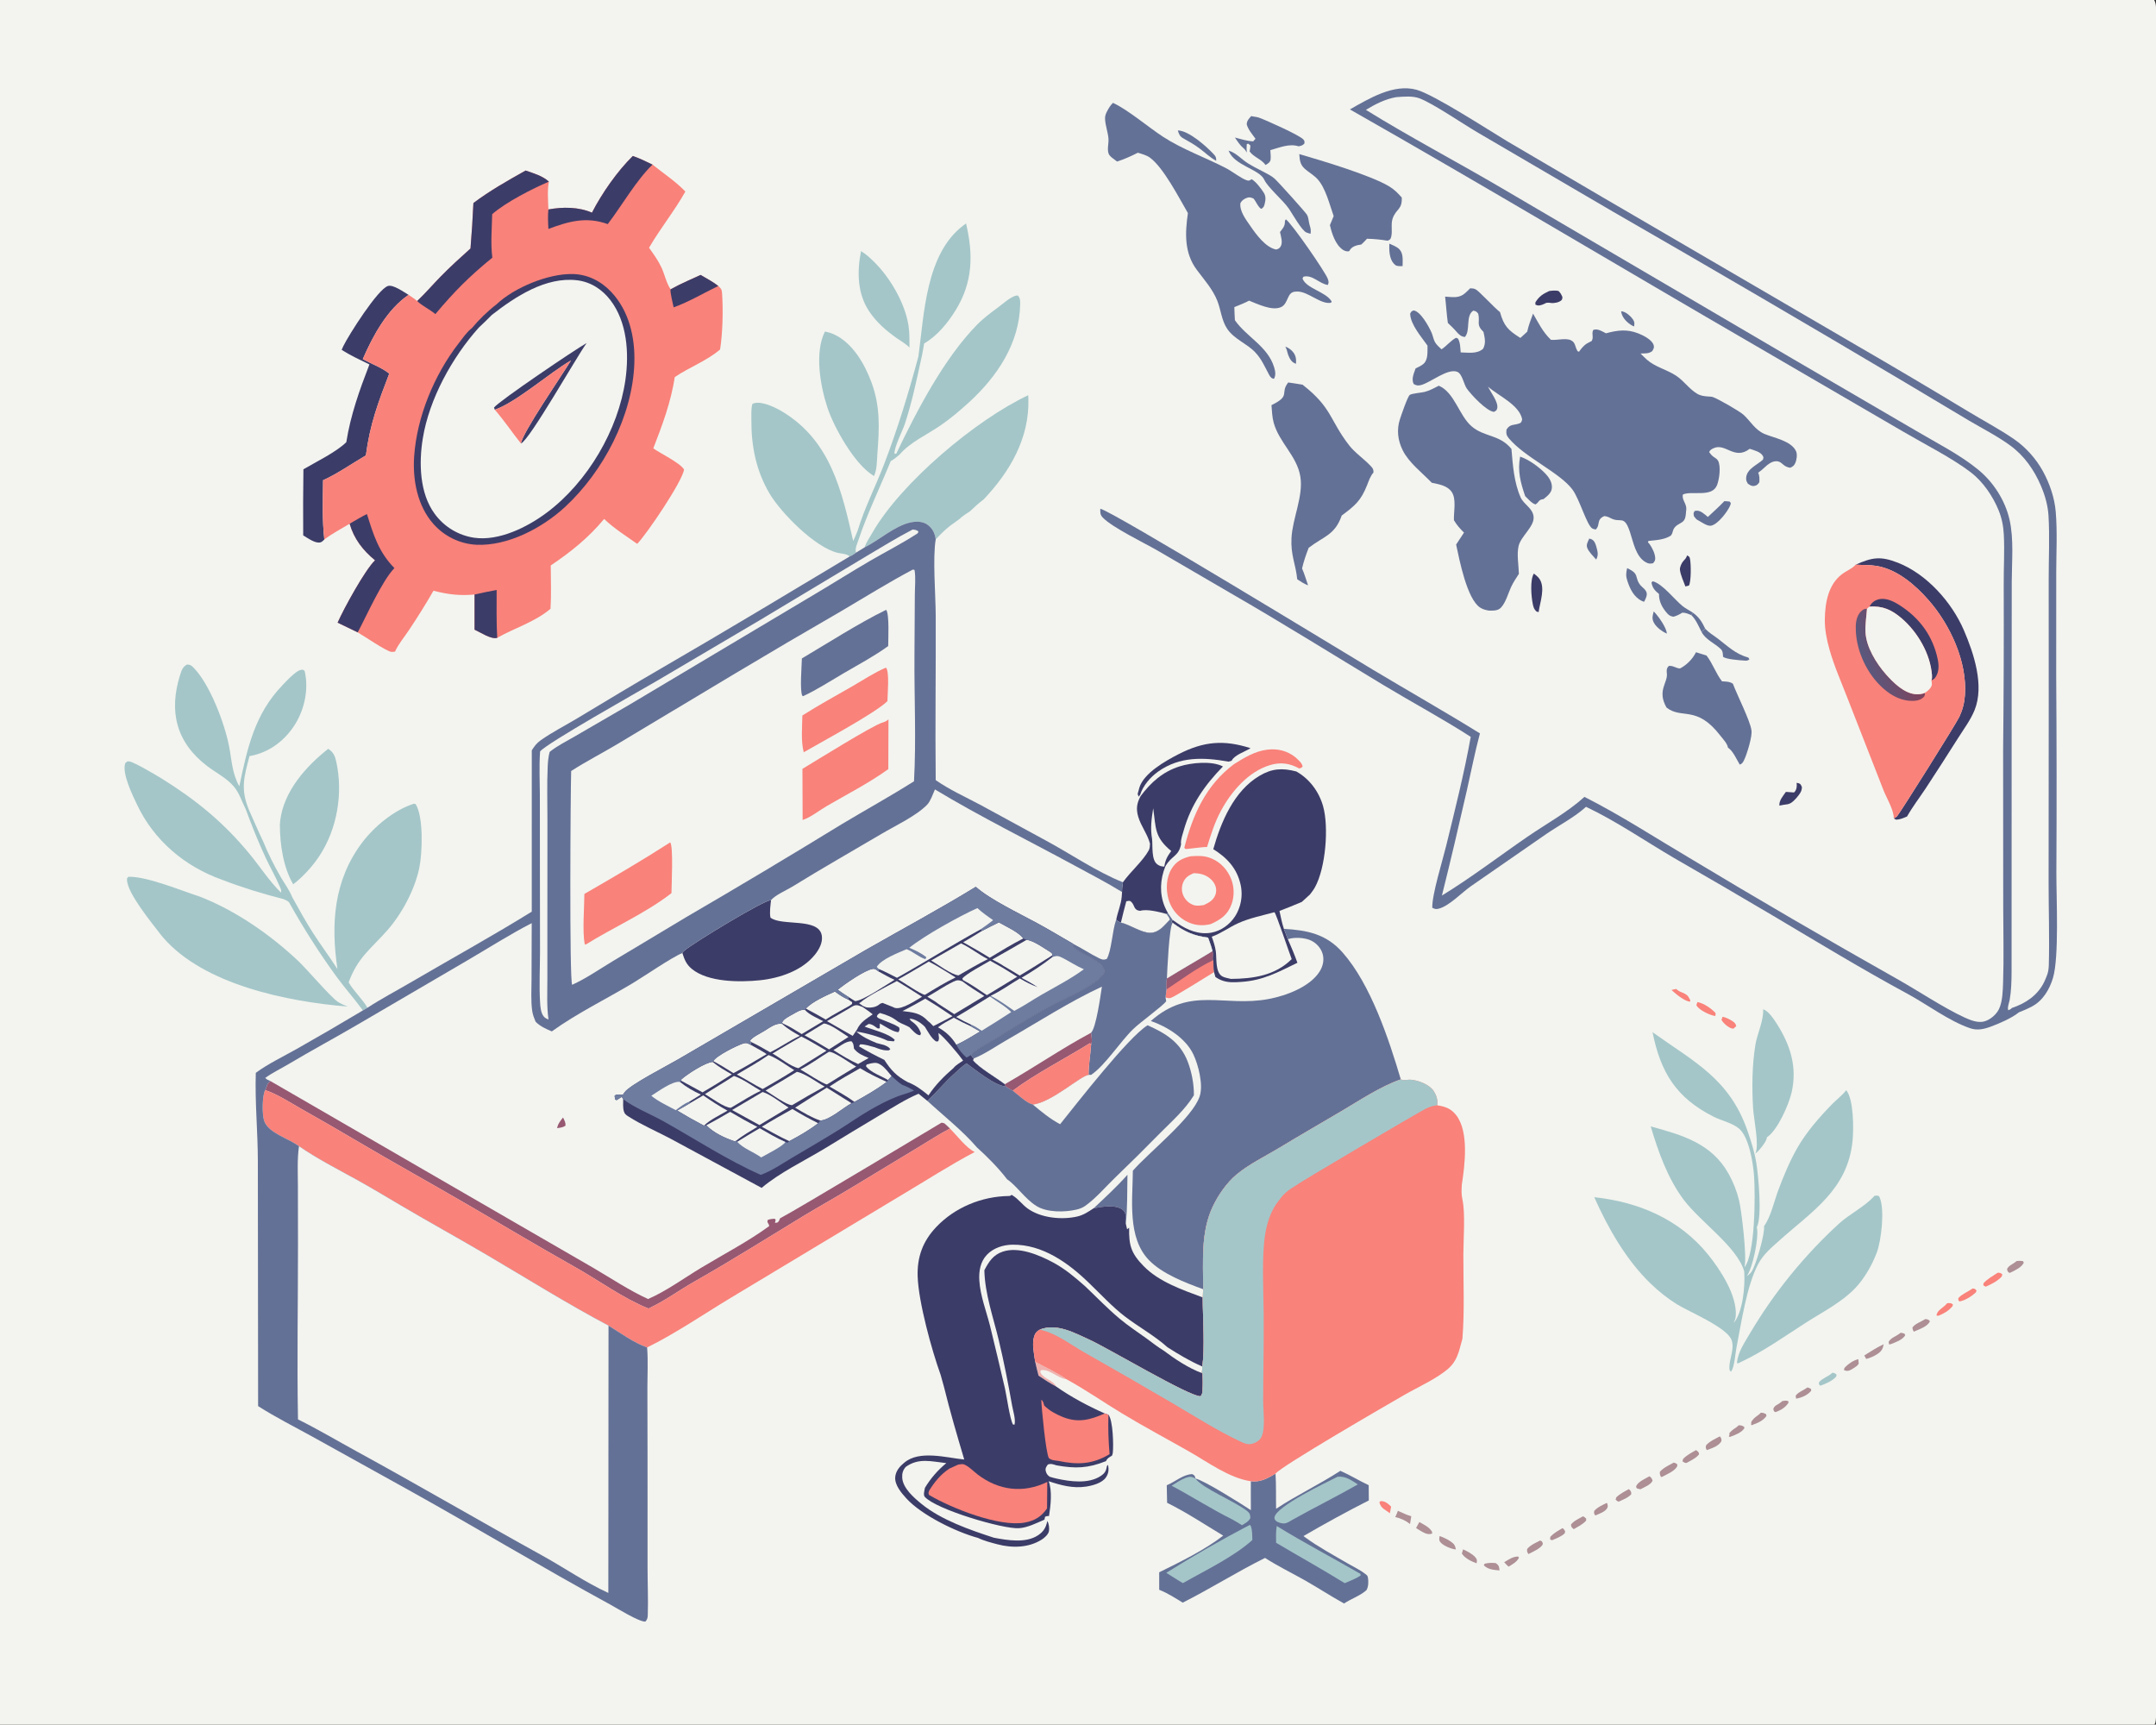 <?xml version="1.0" encoding="utf-8" ?>
<svg xmlns="http://www.w3.org/2000/svg" xmlns:xlink="http://www.w3.org/1999/xlink" width="1024" height="819">
	<rect width="100%" height="100%" fill="#333333" stroke="none"/>
	<path fill="#F3F4EF" transform="scale(0.8 0.8)" d="M0 0L1278.91 0C1280.3 2.449 1279.99 5.16 1280 7.901L1280.01 807.041L1280 969.618C1280 976.707 1280.96 1018.64 1279.61 1022.62C1279.43 1023.14 1279.19 1023.51 1278.91 1024L0 1024L0 0Z"/>
	<path fill="#975872" transform="scale(0.8 0.8)" d="M334.28 663.361C335.069 665.106 335.918 666.311 335.69 668.265C334.162 669.319 332.551 669.428 330.748 669.7C331.258 667.049 332.66 665.414 334.28 663.361Z"/>
	<path fill="#F9827A" transform="scale(0.8 0.8)" d="M825.147 898.321C822.322 896.025 820.049 895.665 818.904 891.807C819.365 891.394 819.499 891.038 820.164 891.09C822.653 891.287 824.2 892.695 825.899 894.371L825.147 898.321Z"/>
	<path fill="#AD8F95" transform="scale(0.8 0.8)" d="M893.025 927.378C895.768 925.731 897.916 924.1 901.219 923.975L901.832 924.649C900.506 927.286 898.101 928.456 895.677 930C894.734 929.269 893.874 928.23 893.025 927.378Z"/>
	<path fill="#647196" transform="scale(0.8 0.8)" d="M763.083 205.768C764.648 206.294 766.17 207.332 767.286 208.543C769.374 210.81 769.602 212.984 769.438 215.952C768.878 215.716 768.489 215.577 767.983 215.288C766.056 214.184 764.682 210.904 764.236 208.833C764.064 208.029 763.862 207.389 763.507 206.64L763.083 205.768Z"/>
	<path fill="#647196" transform="scale(0.8 0.8)" d="M1005.17 363.799C1008.78 366.433 1010.48 369.205 1012.34 373.16L1010.19 375.106C1008.48 371.8 1006.85 367.716 1004.13 365.16L1005.17 363.799Z"/>
	<path fill="#AD8F95" transform="scale(0.8 0.8)" d="M890.248 932.242C886.812 931.895 883.486 931.783 880.912 929.178L881.412 928.254C883.747 927.695 885.627 927.673 888.012 927.896C889.584 929.09 889.857 929.333 890.143 931.264C890.191 931.588 890.213 931.916 890.248 932.242Z"/>
	<path fill="#F9827A" transform="scale(0.8 0.8)" d="M992.342 587.657L995.154 587.058C995.411 587.276 995.664 587.499 995.926 587.711C996.88 588.484 997.807 588.833 998.936 589.28C1001.04 590.11 1002.21 590.975 1003.15 593.06C1003.62 594.096 1003.56 593.682 1003.48 594.563C1000.6 594.717 995.137 590.211 992.977 588.243L992.342 587.657Z"/>
	<path fill="#AD8F95" transform="scale(0.8 0.8)" d="M1073.03 823.631C1073.97 823.79 1074.43 824.079 1075.23 824.545L1075.27 825.618C1072.99 828.295 1069.73 829.658 1066.33 830.277L1066.07 828.542C1067.62 826.307 1070.52 825.471 1072.69 823.888L1073.03 823.631Z"/>
	<path fill="#AD8F95" transform="scale(0.8 0.8)" d="M953.895 892.176L954.207 892.485C954.41 893.483 954.747 894.043 954.31 895.007C953.212 897.425 949.385 898.636 947.09 899.616C946.284 898.352 946.27 898.388 946.475 896.908C948.469 894.644 951.244 893.519 953.895 892.176Z"/>
	<path fill="#647196" transform="scale(0.8 0.8)" d="M962.448 184.79C962.718 184.825 962.99 184.849 963.258 184.896C965.383 185.265 968.18 187.695 969.369 189.466C970.54 191.211 970.419 191.832 970.142 193.807C969.341 193.452 968.54 193.063 967.823 192.553C965.125 190.634 962.904 188.149 962.448 184.79Z"/>
	<path fill="#AD8F95" transform="scale(0.8 0.8)" d="M829.92 896.869C832.457 897.941 835.22 899.391 837.871 900.065L837.123 904.683C834.698 902.723 831.395 901.195 828.348 900.564C828.967 899.384 829.419 898.105 829.92 896.869Z"/>
	<path fill="#AD8F95" transform="scale(0.8 0.8)" d="M927.691 907.144C928.303 907.487 928.768 908.313 929.197 908.869L929.023 910.155C926.977 912.152 924.159 913.119 921.579 914.273C920.957 914.323 920.754 914.028 920.243 913.699L920.469 912.217C922.589 909.985 925.04 908.647 927.691 907.144Z"/>
	<path fill="#AD8F95" transform="scale(0.8 0.8)" d="M868.631 919.728C871.035 920.844 874.433 922.573 876.08 924.647C877.137 925.978 876.828 926.459 876.658 928.018C873.533 926.885 869.726 925.081 867.888 922.216L868.631 919.728Z"/>
	<path fill="#F9827A" transform="scale(0.8 0.8)" d="M1022.68 603.561C1024.54 603.912 1027.08 605.183 1028.65 606.238C1029.9 607.072 1030.43 607.692 1030.79 609.123L1029.17 610.615C1028.9 610.598 1028.63 610.628 1028.36 610.565C1026.05 610.004 1023.26 607.496 1022.03 605.484L1022.68 603.561Z"/>
	<path fill="#AD8F95" transform="scale(0.8 0.8)" d="M1128.43 791.126C1129.19 791.228 1129.94 791.47 1130.67 791.663L1131.12 792.68C1129.36 795.51 1125.26 796.854 1122.26 798.012L1121.5 798.073L1121.29 796.469C1122.78 794.042 1125.59 793.318 1127.77 791.642L1128.43 791.126Z"/>
	<path fill="#AD8F95" transform="scale(0.8 0.8)" d="M1032.2 846.086C1033.71 846.109 1034.26 846.175 1035.55 847.073L1035.57 847.916C1033.75 850.488 1030.56 851.668 1027.71 852.73C1027.11 853.07 1027.52 852.911 1026.39 852.828L1026.92 851.195L1026.47 851.088C1027.44 849.858 1028.32 848.984 1029.64 848.124C1030.39 847.632 1031.11 847.2 1031.75 846.557C1031.9 846.403 1032.05 846.243 1032.2 846.086Z"/>
	<path fill="#AD8F95" transform="scale(0.8 0.8)" d="M1058.06 831.751C1059.61 831.48 1060.21 831.243 1061.71 831.777L1061.8 832.738C1059.94 835.44 1057.8 836.808 1054.8 838.032L1053.89 838.268C1052.81 837.503 1053.06 837.439 1052.83 836.215C1053.43 834.906 1053.93 834.538 1055.19 833.807C1056.02 833.32 1056.81 832.898 1057.53 832.246C1057.71 832.083 1057.89 831.916 1058.06 831.751Z"/>
	<path fill="#AD8F95" transform="scale(0.8 0.8)" d="M939.811 900.123C940.599 900.397 941.078 900.933 941.702 901.471L941.67 902.664C939.757 904.881 936.829 906.257 934.334 907.747C933.064 906.633 932.85 906.694 932.662 905.045C934.279 902.799 937.437 901.485 939.811 900.123Z"/>
	<path fill="#F9827A" transform="scale(0.8 0.8)" d="M1155.99 773.622C1157.64 773.544 1158.04 773.32 1159.42 774.299L1159.21 775.352C1156.99 778.081 1154.09 779.766 1150.86 781.05L1149.73 780.967C1149.72 778.018 1153.71 776.29 1155.51 774.193C1155.67 774.004 1155.83 773.812 1155.99 773.622Z"/>
	<path fill="#AD8F95" transform="scale(0.8 0.8)" d="M966.994 883.991C967.092 884.054 967.207 884.095 967.287 884.179C968.347 885.303 968.515 885.579 968.446 887.035C966.468 889.195 963.601 890.204 960.984 891.42C960.156 891.22 959.818 890.773 959.198 890.213L959.541 888.906C961.69 886.764 964.367 885.457 966.994 883.991Z"/>
	<path fill="#AD8F95" transform="scale(0.8 0.8)" d="M854.676 911.823C856.948 912.621 859.475 913.78 861.432 915.173C863.421 916.589 863.943 917.535 864.339 919.805C861.642 919.531 856.799 917.588 855.13 915.451C854.127 914.166 854.521 913.333 854.676 911.823Z"/>
	<path fill="#AD8F95" transform="scale(0.8 0.8)" d="M1102.43 810.832C1101.17 811.67 1099.76 812.765 1098.38 813.369C1096.94 813.998 1096.18 813.848 1094.75 813.346L1094.99 812.118C1096.87 809.936 1100.4 807.404 1103.28 806.854L1103.4 808.279L1103.49 809.608L1102.43 810.832Z"/>
	<path fill="#AD8F95" transform="scale(0.8 0.8)" d="M1045.34 838.619C1046.76 838.6 1047.36 838.836 1048.58 839.558L1048.7 840.586C1046.75 843.357 1043.86 844.556 1040.8 845.693C1040.27 846.116 1040.63 845.934 1039.62 845.9L1039.74 844.014C1040.68 842.605 1041.56 841.673 1042.94 840.675C1043.69 840.138 1044.36 839.705 1045 839.031C1045.12 838.9 1045.23 838.756 1045.34 838.619Z"/>
	<path fill="#AD8F95" transform="scale(0.8 0.8)" d="M1106.82 804.625C1110.59 802.237 1114.3 799.852 1118.36 797.952C1117.78 800.739 1117.11 802.114 1114.6 803.77C1112.73 805.007 1110.12 806.195 1107.94 806.685L1106.82 804.625Z"/>
	<path fill="#AD8F95" transform="scale(0.8 0.8)" d="M1006.96 860.803C1008.08 861.736 1008.56 861.804 1008.75 863.291C1006.96 865.628 1003.76 867 1001.25 868.455C1000.19 868.432 999.727 868.076 998.872 867.497L999.229 866.083C1001.41 863.773 1004.24 862.361 1006.96 860.803Z"/>
	<path fill="#AD8F95" transform="scale(0.8 0.8)" d="M914.332 914.49L915.312 914.899C915.62 915.489 916.166 916.029 915.898 916.706C914.929 919.158 909.669 921.309 907.426 922.542C906.605 921.156 906.498 921.089 906.664 919.504C908.642 917.128 911.635 915.91 914.332 914.49Z"/>
	<path fill="#AD8F95" transform="scale(0.8 0.8)" d="M842.65 903.512C845.403 905.086 848.441 906.436 850.158 909.214L850.27 910.371C848.845 910.864 847.482 910.737 846.098 910.16C844.248 909.39 842.415 908.121 840.699 907.078L842.65 903.512Z"/>
	<path fill="#AD8F95" transform="scale(0.8 0.8)" d="M1143.05 783C1144.57 783.246 1144.73 783.199 1145.79 784.276C1144.52 787.505 1139.28 789.092 1136.23 790.506C1135.61 789.656 1135.57 789.114 1135.37 788.097C1136.92 785.764 1140.33 784.748 1142.66 783.252L1143.05 783Z"/>
	<path fill="#F9827A" transform="scale(0.8 0.8)" d="M1171.12 764.871C1172.55 765.101 1172.57 765 1173.46 766.123L1173.02 767.233C1170.57 769.507 1166.63 772.038 1163.3 772.565C1162.47 771.677 1162.67 771.759 1162.62 770.636C1164.72 768.243 1167.72 767.15 1170.33 765.403L1171.12 764.871Z"/>
	<path fill="#A4C6C9" transform="scale(0.8 0.8)" d="M1087.87 814.879C1089.29 815.105 1089.38 815.09 1090.37 816.106L1090.12 817.201C1087.68 819.896 1084.12 821.329 1080.78 822.588L1079.85 821.767L1079.96 820.499C1082.04 818.071 1085 817.346 1087.34 815.343C1087.52 815.191 1087.7 815.033 1087.87 814.879Z"/>
	<path fill="#AD8F95" transform="scale(0.8 0.8)" d="M1021.08 852.656C1022.02 853.929 1022.03 853.952 1021.99 855.535C1020.21 858.585 1016.4 859.65 1013.28 860.82C1012.63 859.394 1012.53 859.39 1012.94 857.896C1015.14 855.489 1018.23 854.169 1021.08 852.656Z"/>
	<path fill="#F9827A" transform="scale(0.8 0.8)" d="M1007.72 594.847C1011.4 595.446 1016.17 598.71 1018.55 601.434L1018.39 603.128C1018 603.064 1017.52 602.999 1017.13 602.89C1014.07 602.043 1008.74 599.554 1007.11 596.741L1007.72 594.847Z"/>
	<path fill="#AD8F95" transform="scale(0.8 0.8)" d="M979.282 876.338C980.395 877.201 980.722 877.618 981.126 878.971C980.129 881.336 976.149 882.859 973.945 884.052C973.265 884.008 972.427 883.693 971.781 883.521C971.518 882.979 971.199 882.722 971.448 882.107C972.452 879.628 977.029 877.627 979.282 876.338Z"/>
	<path fill="#AD8F95" transform="scale(0.8 0.8)" d="M1197.19 748.618C1198.64 748.39 1199.59 748.42 1201.04 748.662L1201.52 749.549C1200.13 752.435 1196.24 754.153 1193.48 755.499L1192.89 755.591C1191.81 754.75 1191.87 754.695 1191.57 753.336C1192.5 751.28 1194.82 750.541 1196.51 749.174L1197.19 748.618Z"/>
	<path fill="#F9827A" transform="scale(0.8 0.8)" d="M1186.08 755.494C1187.5 755.586 1187.64 755.587 1188.76 756.448L1188.41 757.797C1185.88 760.513 1182.32 762.331 1178.95 763.788C1178.4 763.643 1177.97 763.273 1177.5 762.965L1177.55 761.824C1179.81 759.235 1183.22 757.381 1186.08 755.494Z"/>
	<path fill="#647196" transform="scale(0.8 0.8)" d="M981.798 362.969C981.903 363.073 982.009 363.175 982.112 363.281C984.554 365.785 989.587 372.829 989.556 376.131C987.016 375.033 983.835 372.694 982.314 370.34C980.496 367.528 981.062 365.934 981.798 362.969Z"/>
	<path fill="#AD8F95" transform="scale(0.8 0.8)" d="M993.685 868.238C994.487 868.349 995.031 868.76 995.726 869.156L995.807 870.213C994.637 873.187 989.295 875.324 986.633 876.759L986.072 876.724C985.508 875.391 985.305 875.063 985.481 873.65C987.633 871.222 990.878 869.79 993.685 868.238Z"/>
	<path fill="#647196" transform="scale(0.8 0.8)" d="M943.54 319.719C944.077 319.844 944.362 319.886 944.892 320.132C946.668 320.958 947.324 323.05 947.804 324.808C948.576 327.632 949.072 329.626 947.631 332.168C945.892 330.086 943.316 327.759 942.337 325.229C941.584 323.282 942.733 321.465 943.54 319.719Z"/>
	<path fill="#EFB2AF" transform="scale(0.8 0.8)" d="M614.571 808.329C620.633 811.729 627.531 814.7 633.142 818.73C632.965 818.708 632.787 818.69 632.61 818.662C627.594 817.845 622.876 812.419 617.88 813.42C617.652 814.498 617.433 814.409 618.105 815.419C620.324 818.759 625.325 819.43 627 823.035C623.359 821.132 619.992 818.904 616.582 816.627C615.803 813.904 615.225 811.086 614.571 808.329Z"/>
	<path fill="#3C3C68" transform="scale(0.8 0.8)" d="M1066.63 464.718C1066.94 464.767 1067.26 464.784 1067.57 464.864C1069.13 465.267 1069.17 465.952 1069.8 467.262C1069.75 469.308 1069.01 470.519 1067.79 472.139C1066.36 474.041 1063.67 477.16 1061.16 477.437C1059.54 477.615 1058.01 477.908 1056.42 478.234C1056.08 475.278 1058.65 472.418 1060.27 470.078Q1062.68 470.318 1065.1 470.427C1065.26 470.257 1065.44 470.103 1065.58 469.919C1066.75 468.425 1066.87 466.525 1066.63 464.718Z"/>
	<path fill="#647196" transform="scale(0.8 0.8)" d="M824.827 144.628C826.737 145.478 829.255 146.423 830.738 147.916C833.3 150.495 832.705 154.635 832.706 157.968C832.308 157.987 831.91 158.001 831.512 157.994C829.563 157.96 828.753 157.952 827.394 156.397C824.763 153.388 824.692 148.402 824.827 144.628Z"/>
	<path fill="#3C3C68" transform="scale(0.8 0.8)" d="M1001.64 329.695C1002.66 330.286 1003.06 330.387 1003.32 331.644C1003.97 334.787 1004.08 345.087 1002.72 347.592L1000.61 348.135C999.558 345.162 997.677 341.297 997.364 338.211C997.207 336.665 998.395 334.056 999.494 332.927C1000.5 331.894 1000.9 331.467 1001.46 330.129C1001.52 329.985 1001.58 329.84 1001.64 329.695Z"/>
	<path fill="#647196" transform="scale(0.8 0.8)" d="M699.281 77.408C705.849 77.621 715.989 86.663 720.485 91.447C721.858 92.908 722.085 93.469 722.032 95.455C718.419 93.514 715.567 90.67 712.305 88.226C709.112 85.835 705.951 84.044 702.489 82.113C700.443 80.972 699.878 79.588 699.281 77.408Z"/>
	<path fill="#3C3C68" transform="scale(0.8 0.8)" d="M919.735 172.755C921.683 172.508 923.291 172.319 925.229 172.697C926.475 173.809 926.953 174.839 927.608 176.36C927.449 177.312 927.599 177.735 926.823 178.392C925.443 179.561 922.527 180.111 920.776 179.847C919.939 179.722 919.56 179.639 918.662 179.717C918.431 179.737 918.202 179.778 917.972 179.808C917.107 180.231 916.203 180.71 915.283 180.992C913.741 181.466 912.945 181.532 911.542 180.828L911.561 179.459C913.88 175.801 915.945 174.546 919.735 172.755Z"/>
	<path fill="#3C3C68" transform="scale(0.8 0.8)" d="M910.655 340.471C911.786 341.386 913.06 342.34 913.898 343.543C917.64 348.913 914.264 357.435 913.464 363.351L912.254 363.044C910.758 361.77 910.387 360.448 909.996 358.549C909.11 354.241 908.239 344.19 910.655 340.471Z"/>
	<path fill="#647196" transform="scale(0.8 0.8)" d="M966.013 337.253C966.951 337.722 967.937 338.183 968.811 338.761C970.631 339.964 971.26 340.898 971.762 342.993C973.097 348.571 976.438 348.539 977.522 351.625C978.149 353.41 976.89 355.659 976.101 357.225C975.295 356.968 975.33 357.019 974.673 356.691C969.933 354.329 967.699 349.54 966.13 344.77C965.173 341.861 965.36 340.146 966.013 337.253Z"/>
	<path fill="#647196" transform="scale(0.8 0.8)" d="M1012.34 373.16C1012.45 373.282 1012.56 373.407 1012.68 373.527C1014.72 375.672 1017.19 377.074 1019.54 378.845C1025.66 383.474 1030.27 388.241 1037.95 390.321L1038.63 391.392C1037.51 392.376 1036.62 392.189 1035.13 392.095C1032.65 391.938 1024.43 391.343 1022.95 389.837C1022.93 389.626 1022.92 389.415 1022.91 389.205C1022.78 387.588 1022.8 386.4 1021.55 385.222C1018.01 381.868 1012.44 379.631 1010.19 375.106L1012.34 373.16Z"/>
	<path fill="#647196" transform="scale(0.8 0.8)" d="M1023.75 297.486C1024.8 297.511 1025.83 297.625 1026.87 297.733L1027.53 298.558C1027.48 299.095 1027.5 299.325 1027.27 299.884C1025.73 303.644 1020.15 310.936 1016.08 312.016C1013.71 312.647 1010.08 309.84 1007.9 308.722C1006.9 308.232 1006.38 307.333 1005.7 306.462C1005.41 304.833 1005.22 304.748 1006.07 303.364C1006.32 303.305 1006.57 303.224 1006.82 303.186C1009.57 302.774 1011.95 305.276 1013.94 306.872C1017.24 303.787 1020.63 300.753 1023.75 297.486Z"/>
	<path fill="#647196" transform="scale(0.8 0.8)" d="M1004.13 365.16C1002.34 364.436 1000.74 363.65 998.771 363.699C997.012 364.778 995.483 365.57 993.484 366.106C991.92 365.808 991.023 365.447 989.931 364.246C986.926 360.937 984.82 357.02 984.938 352.599C982.533 350.706 980.927 348.843 980.471 345.746L981.243 345.045C987.034 346.555 994.007 355.784 998.868 359.736C1000.84 361.339 1003.09 362.341 1005.17 363.799L1004.13 365.16Z"/>
	<path fill="#647196" transform="scale(0.8 0.8)" d="M669.364 697.352C669.154 706.967 669.425 716.919 668.389 726.474C667.876 724.905 668.272 723.293 668.221 721.674C668.172 720.122 667.736 719.107 666.502 718.122C662.489 714.921 653.895 716.352 649.317 717.231C656.181 710.784 663.129 704.426 669.364 697.352Z"/>
	<path fill="#647196" transform="scale(0.8 0.8)" d="M729.385 89.412C733.783 90.669 736.939 94.434 740.744 96.868C743.865 98.864 747.298 100.466 750.564 102.214C752.651 103.331 754.96 104.474 756.734 106.061C758.937 108.031 774.724 125.598 775.842 127.346C777.009 129.171 776.883 131.646 777.537 133.677C778.162 135.614 778.364 136.742 778.065 138.779C777.236 138.587 776.475 138.316 775.674 138.035C772.916 137.068 767.086 126.594 765.231 123.919C761.648 118.753 752.665 111.257 750.598 106.713C747.693 100.326 732.777 98.386 729.385 89.412Z"/>
	<path fill="#647196" transform="scale(0.8 0.8)" d="M902.488 271.06C907.631 272.795 913.367 276.955 917.19 280.826C919.443 283.107 921.514 286.095 921.351 289.45C921.196 292.637 918.618 294.429 916.378 296.285C913.194 296.647 914.049 297.866 911.619 299.446C909.307 298.766 907.204 296.159 905.476 294.506C902.735 286.484 900.857 279.549 902.488 271.06Z"/>
	<path fill="#F9827A" transform="scale(0.8 0.8)" d="M719.857 564.603C720.472 566.634 720.053 567.14 720.009 569.032C720.001 569.366 720.082 569.728 720.283 569.994C720.564 572.334 720.226 574.798 720.788 577.06C717.302 579.195 697.838 591.402 695.159 592.355C693.98 592.774 693.148 592.416 691.987 592.154L692.515 587.344C692.389 585.075 692.359 583.046 692.782 580.796C701.733 575.289 710.89 570.099 719.857 564.603Z"/>
	<path fill="#975872" transform="scale(0.8 0.8)" d="M719.857 564.603C720.472 566.634 720.053 567.14 720.009 569.032C720.001 569.366 720.082 569.728 720.283 569.994C710.688 574.424 701.397 581.513 692.515 587.344C692.389 585.075 692.359 583.046 692.782 580.796C701.733 575.289 710.89 570.099 719.857 564.603Z"/>
	<path fill="#3C3C68" transform="scale(0.8 0.8)" d="M676.041 469.059C676.14 468.515 676.291 467.988 676.46 467.461C679.221 458.827 691.918 451.718 699.577 447.768C714.56 440.042 726.618 439.038 742.408 444.134L742.028 444.375C738.989 446.275 732.834 448.212 731.214 451.581L729.36 452.13C714.672 449.506 700.422 448.936 687.647 457.987C683.002 461.278 678.668 466.253 676.92 471.745L675.973 472.918L675.409 471.281L676.041 469.059Z"/>
	<path fill="#647196" transform="scale(0.8 0.8)" d="M742.901 68.847C743.083 68.917 743.258 69.013 743.449 69.057C744.752 69.362 746.024 69.342 747.325 69.796C751.388 71.213 771.926 80.404 773.845 82.847C774.658 83.881 774.534 84.108 774.346 85.322C773.15 86.398 772.5 86.563 770.978 86.862C765.443 85.056 759.644 87.636 754.193 89.132C754.226 90.896 754.584 93.046 754.329 94.755C754.07 96.49 752.672 97.076 751.367 97.96C748.797 94.335 744.311 93.334 741.884 89.888C742.123 88.692 742.29 87.597 742.35 86.373L741.077 85.278L740.206 85.534C740.03 87.248 740.082 88.84 740.194 90.557C739.701 89.682 739.224 88.803 738.439 88.155C736.212 86.315 734.776 84.006 733.152 81.641C736.907 82.58 740.074 83.706 743.995 83.917L745.379 82.377C743.49 79.718 741.003 76.975 740.162 73.795C740.301 71.523 741.457 70.473 742.901 68.847Z"/>
	<path fill="#A4C6C9" transform="scale(0.8 0.8)" d="M511.182 149.083C514.155 150.834 516.617 153.158 519.064 155.571C528.491 164.865 537.181 179.821 539.328 192.933C540.044 197.309 539.929 201.874 539.963 206.301C537.676 204.018 534.765 202.432 532.14 200.565C525.836 196.08 520.258 191.197 515.949 184.704C508.933 174.134 508.788 161.171 511.182 149.083Z"/>
	<path fill="#F9827A" transform="scale(0.8 0.8)" d="M732.581 453.632C738.746 449.747 745.132 445.857 752.52 444.998C758.656 444.284 764.349 445.728 769.186 449.607C770.691 451.111 773.089 452.908 773.356 455.092C772.648 455.765 772.31 456.006 771.342 456.177C765.728 453.09 760.302 452.307 754.124 454.142C741.182 457.985 731.013 469.847 724.844 481.343C721.182 488.167 718.881 495.445 716.615 502.811C713.909 502.687 704.272 504.205 703.804 503.962C703.51 503.809 703.341 503.486 703.11 503.248C708.141 483.653 715.914 466.125 732.581 453.632Z"/>
	<path fill="#3C3C68" transform="scale(0.8 0.8)" d="M1101.67 335.213C1111.46 330.861 1116.39 329.999 1126.71 334.027C1143.82 340.699 1158.75 357.423 1165.95 374.154C1171.85 387.857 1178.18 406.906 1172.31 421.51C1170 427.258 1165.89 432.777 1162.58 438.003Q1153.04 453.106 1143.24 468.044C1139.63 473.513 1135.42 478.963 1132.22 484.664C1130.02 485.635 1128.17 486.468 1125.73 486.589L1124.32 485.842C1124.99 485.481 1125.67 485.132 1126.23 484.597C1127.55 483.333 1161.24 429.816 1163.26 425.494C1165.2 421.357 1166.24 417.24 1166.57 412.683C1168 392.829 1157.82 370.884 1144.97 356.246C1137.12 347.296 1126.36 337.985 1114.23 335.962C1109.94 335.245 1105.96 335.488 1101.67 335.213Z"/>
	<path fill="#F9827A" transform="scale(0.8 0.8)" d="M706.751 508.319C710.54 508.063 714.12 507.843 717.799 509.057C723.143 510.821 727.399 514.684 729.952 519.662Q730.207 520.152 730.436 520.654Q730.665 521.156 730.869 521.669Q731.072 522.182 731.249 522.705Q731.426 523.228 731.575 523.76Q731.725 524.291 731.847 524.829Q731.97 525.368 732.064 525.911Q732.159 526.455 732.226 527.003Q732.292 527.551 732.331 528.102Q732.37 528.653 732.38 529.205Q732.391 529.756 732.373 530.308Q732.355 530.86 732.309 531.41Q732.262 531.96 732.188 532.507Q732.114 533.054 732.012 533.597Q731.91 534.139 731.78 534.676Q731.65 535.212 731.493 535.741Q731.336 536.271 731.152 536.791C728.829 543.226 724.576 545.965 718.706 548.605C713.498 549.787 708.771 549.348 704.049 546.767Q703.577 546.508 703.118 546.226Q702.659 545.944 702.215 545.639Q701.771 545.334 701.343 545.007Q700.915 544.68 700.504 544.332Q700.093 543.984 699.7 543.616Q699.307 543.247 698.933 542.86Q698.559 542.472 698.205 542.066Q697.851 541.66 697.517 541.237Q697.184 540.813 696.873 540.374Q696.561 539.934 696.272 539.48Q695.983 539.025 695.718 538.557Q695.452 538.088 695.21 537.607Q694.969 537.125 694.751 536.632Q694.534 536.139 694.342 535.636Q694.15 535.133 693.983 534.62Q693.817 534.108 693.676 533.588C692.113 527.896 692.378 520.984 695.483 515.851C698.215 511.335 701.844 509.516 706.751 508.319Z"/>
	<path fill="#F3F4EF" transform="scale(0.8 0.8)" d="M708.672 518.334C710.294 518.358 711.82 518.511 713.397 518.923C716.527 519.741 719.548 521.86 721.075 524.761C722.082 526.674 722.333 528.862 721.658 530.928C720.516 534.421 717.73 535.83 714.657 537.289C712.826 537.518 710.767 537.893 708.963 537.364C706.285 536.578 704.029 534.593 702.775 532.122Q702.534 531.654 702.344 531.164Q702.154 530.673 702.017 530.164Q701.88 529.656 701.799 529.136Q701.718 528.616 701.693 528.09Q701.667 527.564 701.698 527.039Q701.729 526.514 701.816 525.994Q701.903 525.475 702.046 524.969Q702.188 524.462 702.383 523.973C703.62 520.897 705.743 519.592 708.672 518.334Z"/>
	<path fill="#A4C6C9" transform="scale(0.8 0.8)" d="M1046.75 599.185C1049.85 599.892 1053.38 605.389 1055.03 607.989C1063.03 620.603 1067.05 633.554 1063.69 648.404C1062.06 655.625 1055.31 671.082 1048.98 675.129C1048.97 675.298 1048.98 675.47 1048.95 675.636C1048.46 678.077 1044.08 683.482 1042.13 684.787C1044.59 679.976 1041.2 664.289 1040.81 658.056C1040.05 645.866 1040.17 632.152 1042.19 620.071C1043.26 613.652 1047.21 605.521 1046.75 599.185Z"/>
	<path fill="#647196" transform="scale(0.8 0.8)" d="M1006.89 387.177C1008.99 387.792 1011.07 388.489 1013.16 389.148C1016.81 393.861 1018.65 399.685 1022.34 404.457C1024.67 404.608 1026.82 404.511 1028.81 405.865C1031.2 412.349 1039.12 427.941 1039.8 433.431C1040.53 436.776 1037.09 447.847 1035.48 451.13C1034.79 452.52 1034.34 453.395 1032.89 453.901C1031.16 451.047 1029.2 446.534 1026.67 444.438C1026.41 444.223 1026.13 444.027 1025.86 443.822C1025.86 443.762 1025.86 443.701 1025.85 443.643C1025.39 441.232 1022.77 438.535 1021.27 436.59C1007.19 418.356 998.439 427.175 989.39 420.009C983.736 410.062 990.035 405.489 989.628 400.058C989.602 399.724 989.547 399.392 989.534 399.057C989.464 397.241 989.541 396.616 990.759 395.314C993.369 395.014 994.978 396.719 997.41 396.811C1001.14 394.891 1004.54 391.559 1006.52 387.879L1006.89 387.177Z"/>
	<path fill="#647196" transform="scale(0.8 0.8)" d="M771.379 91.472C784.597 95.312 813.615 103.97 824.676 110.599C827.707 112.415 829.9 114.62 832.218 117.262C832.559 124.559 828.791 123.906 826.793 129.731C825.592 133.23 826.871 137.26 825.885 140.807C825.483 142.255 825.106 142.253 823.849 142.893C819.73 142.204 815.761 141.832 811.586 141.718C810.504 142.933 809.396 144.054 808.19 145.147C801.211 145.991 801.668 149.081 800.684 149.21C799.481 149.367 798.129 148.892 797.152 148.211C792.783 145.163 790.683 138.57 789.563 133.646L791.787 128.289C789.347 121.435 787.009 111.408 781.992 106.12C779.863 103.878 776.963 102.255 774.645 100.203C771.834 97.714 771.621 94.966 771.379 91.472Z"/>
	<path fill="#A4C6C9" transform="scale(0.8 0.8)" d="M194.873 444.508C198.03 446.574 198.906 448.8 199.687 452.389C203.728 470.953 200.18 492.009 189.738 507.93C185.649 514.164 180.01 520.43 174.072 524.94C168.132 514.728 166.2 501.339 166.156 489.653C166.194 488.786 166.247 487.957 166.353 487.095C168.515 469.637 181.644 454.905 194.873 444.508Z"/>
	<path fill="#A4C6C9" transform="scale(0.8 0.8)" d="M489.762 196.782C491.536 197.189 493.296 197.648 494.96 198.4C506.215 203.489 513.405 216.131 517.46 227.184C522.708 241.489 522.037 254.287 520.918 269.045C520.589 273.392 520.738 278.583 518.902 282.58C518.787 282.511 518.671 282.444 518.558 282.372C518.37 282.253 518.187 282.127 517.999 282.008C507.124 275.111 495.148 253.796 491.246 241.983C487.033 229.227 483.464 209.365 489.762 196.782Z"/>
	<path fill="#3C3C68" transform="scale(0.8 0.8)" d="M202.839 207.65Q203.292 206.555 203.807 205.488C206.896 199.096 224.347 171.487 230.398 169.744C233.511 168.847 239.853 173.452 242.573 175.034C229.87 183.71 221.417 199.282 215.38 213.189C220.463 215.961 226.001 217.91 230.634 221.413L231.1 221.759C224.505 238.991 219.641 251.799 217.218 270.339C209.034 275.106 200.383 281.229 191.811 285.069C191.688 296.753 191.238 308.642 192.554 320.268C191.9 320.907 191.224 321.649 190.333 321.931C187.322 322.886 182.612 319.346 180.004 317.817Q179.857 298.2 180.137 278.586C187.529 274.231 199.705 268.329 205.602 262.48C208.138 246.355 213.472 231.486 219.319 216.343C213.742 213.617 208.057 211.03 202.839 207.65Z"/>
	<path fill="#975872" transform="scale(0.8 0.8)" d="M160.642 641.798L300.865 722.931L352.144 752.582C362.813 758.815 373.511 765.998 384.751 771.132C395.69 766.367 406.072 758.74 416.331 752.55C429.756 744.448 443.974 737.105 456.651 727.851C456.507 725.931 455.068 726.034 455.849 724.153C457.24 723.661 458.426 723.535 459.878 723.449L460.51 724.114L460.081 725.896C461.229 725.836 461.703 725.923 462.401 724.843C462.639 724.475 462.932 723.661 463.097 723.234C473.13 718.047 558.712 666.529 558.882 666.504C559.481 666.414 560.072 666.728 560.668 666.841C561.832 667.837 562.934 668.817 563.97 669.949C557.494 673.285 551.399 677.363 545.141 681.087L507.374 703.929C497.327 710.115 486.961 715.791 476.876 721.924C455.38 734.994 434.177 748.344 412.296 760.758C403.109 765.97 394.608 772.316 384.985 776.772C369.685 770.622 355.739 760.192 341.35 752.129C319.242 739.741 297.588 726.686 275.662 713.973C254.609 701.766 233.289 689.933 212.34 677.569Q195.576 667.646 178.595 658.099C171.895 654.304 164.737 649.537 157.41 647.109C158.716 644.883 158.218 643.087 160.642 641.798Z"/>
	<path fill="#3C3C68" transform="scale(0.8 0.8)" d="M405.123 565.744C405.509 565.044 405.87 564.675 406.485 564.152C411.452 559.921 453.885 534.03 457.746 534.352C457.428 537.722 456.797 541.372 457.407 544.712C464.032 549.987 486.246 544.477 487.911 555.472C488.521 559.498 486.362 563.49 483.938 566.555C476.304 576.211 462.887 580.698 451.059 581.914C439.178 583.135 420.361 583.115 410.718 575.161C407.484 572.493 406.331 569.591 405.123 565.744Z"/>
	<path fill="#3C3C68" transform="scale(0.8 0.8)" d="M677.134 472.65C683.322 464.357 690.35 458.098 700.361 454.931C707.3 452.736 719.414 451.521 726.05 454.997C715.221 466.069 707.13 477.674 702.821 492.734C702.162 495.038 700.982 498.249 701.116 500.642C701.126 500.817 701.167 500.988 701.193 501.162C699.695 508.687 695.474 507.727 691.826 514.401C688.77 522.006 688.271 530.469 691.488 538.177Q692.341 540.184 693.412 542.083L692.574 542.541C693.36 543.654 694.363 544.624 694.506 545.992C691.275 549.349 688.068 553.669 682.975 553.741C677.681 553.817 670.824 548.933 665.475 547.677C664.235 547.248 663.637 546.821 662.705 545.9C663.579 541.268 665.585 536.99 665.96 532.253L666.15 529.523C666.1 527.57 666.4 525.674 666.662 523.746C671.039 517.518 678.483 511.197 681.988 504.809C682.638 503.624 682.691 502.152 682.741 500.83C681.312 495.237 677.457 490.513 675.798 484.957C674.387 480.232 674.877 476.873 677.134 472.65Z"/>
	<path fill="#F3F4EF" transform="scale(0.8 0.8)" d="M684.646 479.815C686.334 491.547 685.248 496.886 695.342 505.183C693.007 508.378 691.863 510.445 691.232 514.421C689.541 514.391 688.4 514.095 687.032 513.07C683.46 510.397 684.429 502.245 683.991 498.088C682.864 491.678 683.633 486.154 684.646 479.815Z"/>
	<path fill="#F3F4EF" transform="scale(0.8 0.8)" d="M668.666 535.047C669.848 534.844 670.555 534.404 671.535 535.283C673.878 537.386 672.797 540.264 676.859 540.702C680.986 539.432 688.361 541.42 692.574 542.541C693.36 543.654 694.363 544.624 694.506 545.992C691.275 549.349 688.068 553.669 682.975 553.741C677.681 553.817 670.824 548.933 665.475 547.677Q666.971 541.337 668.666 535.047Z"/>
	<path fill="#A4C6C9" transform="scale(0.8 0.8)" d="M1112.88 709.854C1113.68 709.759 1114.3 709.642 1115.09 709.88C1115.72 710.068 1115.56 710.028 1115.88 710.726C1119.09 717.645 1116.94 736.338 1114.27 743.456C1111.56 750.702 1106.99 758.798 1101.68 764.403C1093.42 773.112 1082.21 778.727 1072.22 785.117C1059.52 793.244 1046.91 802.32 1033.19 808.681C1032.3 809.254 1032.23 809.252 1031.17 809.21C1031.75 802.699 1035.6 797.221 1038.84 791.681Q1041.52 787.139 1044.37 782.699Q1047.22 778.259 1050.23 773.927Q1053.24 769.595 1056.41 765.378Q1059.58 761.161 1062.9 757.063Q1066.22 752.966 1069.69 748.995Q1073.17 745.023 1076.78 741.183Q1080.4 737.342 1084.15 733.638Q1087.91 729.935 1091.8 726.372C1097.93 720.764 1106.94 716.316 1112.39 710.4C1112.56 710.22 1112.72 710.036 1112.88 709.854Z"/>
	<path fill="#A4C6C9" transform="scale(0.8 0.8)" d="M513.294 324.943C513.355 324.753 513.406 324.558 513.477 324.371C514.528 321.582 516.453 318.799 517.939 316.209C534.973 286.524 579.51 249.093 610.454 234.623Q610.516 235.766 610.548 236.91C611.176 260.178 599.535 280.095 583.961 296.487C581.076 298.618 578.53 300.963 575.953 303.454C573.897 304.885 571.473 306.27 569.698 308.031C567.879 309.365 566.078 310.738 564.214 312.009C561.033 314.548 558.262 317.185 555.527 320.2C555.042 316.54 553.664 313.68 550.619 311.453C547.882 309.452 544.054 309.415 540.854 310.062C531.317 311.989 522.029 320.631 513.294 324.943Z"/>
	<path fill="#647196" transform="scale(0.8 0.8)" d="M764.809 227.034L773.289 228.341C790.93 242.111 789.243 249.12 800.867 264.221C804.383 268.789 809.767 272.358 813.737 276.592C815.022 277.963 815.508 278.618 815.424 280.488C813.496 282.699 812.687 285.318 811.624 288.006C807.964 297.261 804.47 300.156 796.573 306.034C792.482 317.764 785.871 318.292 776.951 325.195C775.376 329.249 774.01 333.175 773.025 337.414C774.399 340.689 775.456 344.11 776.59 347.475C774.257 346.619 772.241 345.207 770.156 343.878C769.254 334.755 766.192 329.699 766.75 319.288C767.376 307.607 773.841 294.637 772.025 283.033C770.096 270.709 759.391 262.745 756.153 250.847C755.265 247.58 755.145 243.887 754.858 240.517C766.668 234.735 759.67 233.599 764.809 227.034Z"/>
	<path fill="#A4C6C9" transform="scale(0.8 0.8)" d="M95.409 554.784C90.697 548.52 75.462 530.315 75.407 522.218C75.4 521.067 75.543 521.223 76.263 520.473C87.356 520.197 107.576 528.704 118.432 532.182C139.72 540.392 160.587 554.871 177.121 570.524C182.476 575.595 195.972 591.509 200.433 594.617C202.192 595.842 204.422 596.682 206.39 597.528C171.008 594.644 120.936 584.652 96.725 556.391Q96.049 555.602 95.409 554.784Z"/>
	<path fill="#647196" transform="scale(0.8 0.8)" d="M854.221 228.968C863.565 232.97 866.184 246.548 873.6 253.003C881.149 259.575 890.246 257.779 897.325 266.478C898.16 276.092 898.824 286.3 902.767 295.227C904.701 299.605 910.138 301.623 910.496 306.937C910.883 312.676 902.988 318.283 901.59 324.081C900.405 328.996 901.62 335.546 901.757 340.634C900.125 343.168 898.349 345.782 897.091 348.527C895.339 352.351 894.088 357.35 891.248 360.551C889.365 362.673 886.704 362.446 884.115 362.484C882.21 362.2 880.425 361.761 878.782 360.706C870.919 355.655 866.447 332.384 864.491 323.261L869.165 316.166C866.796 313.834 864.873 311.692 863.188 308.818C862.961 303.789 864.822 296.217 861.813 291.948C859.157 288.181 854.218 287.472 850.042 286.583C844.322 280.637 836.539 274.779 832.815 267.376C829.852 261.488 829.07 255.026 831.181 248.705C831.829 246.767 835.678 235.283 837.011 234.409C838.356 233.527 843.841 233.128 845.715 232.664C848.71 231.921 851.486 230.36 854.221 228.968Z"/>
	<path fill="#647196" transform="scale(0.8 0.8)" d="M795.746 873.113C801.559 875.648 806.881 878.976 812.594 881.653L812.656 890.685Q792.951 900.712 773.853 911.853L774.654 912.446C782.7 918.343 791.793 923.211 800.412 928.247C803.652 930.139 807.543 931.961 810.474 934.267C811.565 935.126 811.922 935.238 812.147 936.608C812.526 938.905 812.451 941.946 811.251 943.973C807.376 947.39 802.234 949.014 797.958 951.873C790.13 947.545 782.661 942.639 774.884 938.227C767.012 933.76 758.634 929.716 751.048 924.823C734.442 933.058 718.749 943.009 702.199 951.364C697.659 948.617 693.173 945.671 688.215 943.733L688.209 933.358C700.722 927.159 715.179 920.14 726.203 911.589C715.312 905.042 704.286 897.699 692.901 892.096L692.687 881.665C692.854 881.595 693.022 881.527 693.188 881.456C697.926 879.416 702.536 875.227 707.835 875.066C709.41 875.947 709.255 875.941 709.769 877.694C714.998 878.875 736.858 892.643 742.634 896.457C742.623 890.741 742.556 885.019 742.61 879.304C748.492 879.967 752.371 877.596 757.279 874.802C757.71 881.751 757.458 888.697 757.611 895.65C769.973 887.463 783.395 881.175 795.746 873.113Z"/>
	<path fill="#A4C6C9" transform="scale(0.8 0.8)" d="M695.585 881.958C698.251 880.332 701.072 878.321 704.022 877.264C706.635 876.328 707.415 876.526 709.769 877.694C713.558 883.369 733.97 891.613 740.598 897.13C742.106 898.385 742.229 899.215 742.328 901.119C741.341 903.26 739.281 904.192 737.35 905.394C735.448 904.111 733.392 903.019 731.404 901.874C719.276 895.844 707.601 888.337 695.585 881.958Z"/>
	<path fill="#A4C6C9" transform="scale(0.8 0.8)" d="M794.153 876.618C799.047 876.166 802.165 878.714 806.153 881.18C793.33 888.491 780.048 895.039 767.165 902.27C765.743 903.111 763.936 904.345 762.234 904.358C760.769 904.369 758.517 903.793 757.468 902.732C756.839 902.096 756.475 901.505 756.678 900.585C758.176 893.811 787.433 880.05 794.153 876.618Z"/>
	<path fill="#A4C6C9" transform="scale(0.8 0.8)" d="M757.978 905.864C774.199 915.875 791.186 924.739 807.687 934.292L807.796 935.23L805.81 936.453C803.427 937.725 800.826 938.715 798.349 939.8C784.935 931.502 771.166 923.871 757.608 915.826C757.534 912.453 757.453 909.21 757.978 905.864Z"/>
	<path fill="#A4C6C9" transform="scale(0.8 0.8)" d="M741.968 905.22L742.509 905.714C743.574 908.312 743.393 911.416 743.515 914.196C732.295 924.283 715.496 932.243 702.345 939.755C700.632 938.917 698.975 937.752 697.337 936.763L692.421 933.665C708.383 923.649 725.283 913.949 741.968 905.22Z"/>
	<path fill="#647196" transform="scale(0.8 0.8)" d="M660.745 61.06C669.334 64.899 681.91 75.611 690.512 81.209C701.942 88.648 715.745 93.526 727.889 99.82C731.599 101.743 736.832 105.947 740.361 107.082C741.644 107.495 742.017 106.994 743.109 106.369C745.751 108.015 748.434 111.566 750.157 114.173C751.616 116.382 751.469 118.482 750.835 121.001C750.458 122.502 750.131 123.239 748.829 123.997C747.049 123.207 745.648 119.442 744.163 117.827C742.652 117.253 741.821 116.848 740.183 117.473C738.518 118.109 737.245 119.004 736.417 120.576C735.81 125.382 739.81 130.5 742.399 134.264C745.777 139.175 751.444 146.967 757.668 148.125C758.891 147.703 759.388 147.637 760.163 146.532C761.825 144.164 760.461 140.351 759.926 137.74C761.166 136.092 762.754 134.412 762.806 132.27C762.829 131.333 762.771 130.973 763.414 130.206C767.091 132.853 786.738 161.327 788.283 165.481C788.83 166.951 788.986 167.741 788.335 169.159C783.304 168.464 779.089 162.819 773.839 164.274L773.287 165.328C775.573 171.407 787.085 173.049 790.61 178.981L790.2 179.718C784.092 180.912 776.574 172.905 770.1 173.063C769.8 173.071 769.501 173.099 769.202 173.117C763.744 173.271 765.167 180.326 760.395 182.372C755.101 184.641 746.622 180.469 741.58 178.477C738.767 179.978 735.765 181.104 732.817 182.307C732.829 184.893 733.037 187.513 733.158 190.098C733.206 190.164 733.255 190.228 733.302 190.295C740.21 200.101 752.68 205.665 756.432 217.993C757.158 220.378 757.568 222.663 756.341 224.885C754.791 224.638 754.129 223.714 753.393 222.347C750.839 217.601 748.962 213.086 745.176 209.108C740.17 203.85 732.728 201.362 728.568 195.181C725.241 190.237 724.861 184.032 722.725 178.588C720.06 171.8 714.879 165.999 710.561 160.226C702.982 150.092 703.556 138.332 705.25 126.481C699.991 117.506 690.794 99.497 682.729 93.598C680.648 92.076 677.962 91.406 675.521 90.673C671.457 92.715 667.548 94.503 663.208 95.895C661.658 94.626 658.785 92.995 658.151 91.143C657.205 88.38 658.317 85.158 658.085 82.267C657.771 78.364 656.224 74.536 656.066 70.613C656.009 69.187 656.318 67.962 656.948 66.692C657.051 66.483 657.164 66.28 657.268 66.072C658.262 64.104 659.195 62.64 660.745 61.06Z"/>
	<path fill="#3C3C68" transform="scale(0.8 0.8)" d="M720.312 504.098C724.884 487.869 732.592 469.493 747.774 460.522C755.229 456.116 761.33 455.811 769.595 457.953C777.406 462.322 783.042 469.9 785.489 478.512C789.038 491 787.012 515.354 780.655 526.756C779.814 528.264 778.748 529.647 777.693 531.009L772.896 535.387Q766.309 538.2 759.615 540.75C760.372 544.333 761.089 547.895 762.233 551.378L764.584 557.525C766.629 562.152 768.555 566.758 770.269 571.522C758.582 577.151 749.974 582.066 736.656 582.903C733.011 583.132 729.463 583.365 725.944 582.179C724.338 581.638 722.932 580.911 721.556 579.933L720.788 577.06C720.226 574.798 720.564 572.334 720.283 569.994C720.082 569.728 720.001 569.366 720.009 569.032C720.053 567.14 720.472 566.634 719.857 564.603C719.147 561.855 718.207 559.24 717.231 556.579C708.609 555.508 703.062 552.997 696.173 547.818L695.442 547.363L696.201 546.113L698.91 547.972C704.807 552.107 711.956 555.011 719.263 553.627C724.94 552.551 730.013 548.893 733.156 544.098Q733.494 543.573 733.805 543.031Q734.116 542.489 734.399 541.933Q734.683 541.376 734.938 540.806Q735.194 540.236 735.421 539.654Q735.647 539.072 735.845 538.479Q736.042 537.887 736.21 537.285Q736.377 536.683 736.515 536.074Q736.652 535.465 736.759 534.849Q736.866 534.234 736.942 533.614Q737.018 532.994 737.063 532.371Q737.108 531.748 737.122 531.123Q737.136 530.499 737.118 529.874Q737.101 529.25 737.052 528.627Q737.004 528.004 736.925 527.385Q736.845 526.765 736.735 526.15Q736.625 525.536 736.484 524.927C734.301 515.389 728.404 509.094 720.312 504.098Z"/>
	<path fill="#F3F4EF" transform="scale(0.8 0.8)" d="M756.638 541.51C757.761 542.72 765.242 565.115 766.865 569.354C757.048 579.093 744.082 581 730.759 581.094C729.225 580.712 727.016 580.381 725.656 579.598C721.36 577.127 722.435 568.835 721.801 564.612C721.353 561.627 720.434 558.862 719.408 556.034C724.921 554.125 729.699 550.474 735.029 548.063C741.756 545.02 749.505 543.434 756.638 541.51Z"/>
	<path fill="#647196" transform="scale(0.8 0.8)" d="M693.412 542.083L696.201 546.113L695.442 547.363L696.173 547.818C703.062 552.997 708.609 555.508 717.231 556.579C718.207 559.24 719.147 561.855 719.857 564.603C710.89 570.099 701.733 575.289 692.782 580.796C692.359 583.046 692.389 585.075 692.515 587.344L691.987 592.154L692.362 594.39C690.265 597.246 677.072 606.723 672.831 610.83C664.994 618.421 656.164 632.412 647.84 638.038L646.291 638.068C641.658 638.468 624.349 654.44 613.165 655.679C609.484 654.821 604.383 649.816 601.26 647.464C599.796 646.715 598.421 645.8 597.028 644.929L596.51 643.634C591.241 639.577 581.47 634.087 577.642 629.435L578.11 628.319C577.164 627.53 577.006 627.41 576.618 626.253C579.45 622.673 585.315 619.947 589.2 617.561C599.679 611.124 610.237 604.54 620.974 598.543C630.056 593.469 646.812 586.814 653.826 579.719C654.736 578.798 655.633 577.651 655.565 576.309C655.292 570.933 641.774 566.357 638.072 563.063C637.003 562.111 637.261 561.765 637.194 560.323C642.418 562.91 647.242 566.279 652.494 568.809C654.298 569.678 655.214 569.945 657.048 569.27C659.827 564.771 660.383 552.602 662.468 546.569L662.705 545.9C663.637 546.821 664.235 547.248 665.475 547.677C670.824 548.933 677.681 553.817 682.975 553.741C688.068 553.669 691.275 549.349 694.506 545.992C694.363 544.624 693.36 543.654 692.574 542.541L693.412 542.083Z"/>
	<path fill="#F3F4EF" transform="scale(0.8 0.8)" d="M692.782 580.796C693.007 575.895 694.112 550.262 696.173 547.818C703.062 552.997 708.609 555.508 717.231 556.579C718.207 559.24 719.147 561.855 719.857 564.603C710.89 570.099 701.733 575.289 692.782 580.796Z"/>
	<path fill="#F3F4EF" transform="scale(0.8 0.8)" d="M578.11 628.319C584.618 625.769 591.272 621.077 597.362 617.585C616.059 606.863 634.679 594.759 654.194 585.693C653.37 590.976 650.778 610.235 647.713 613.095C647.997 615.014 648.645 618.197 647.794 620.019C647.397 625.916 646.266 632.217 646.291 638.068C641.658 638.468 624.349 654.44 613.165 655.679C609.484 654.821 604.383 649.816 601.26 647.464C599.796 646.715 598.421 645.8 597.028 644.929L596.51 643.634C591.241 639.577 581.47 634.087 577.642 629.435L578.11 628.319Z"/>
	<path fill="#975872" transform="scale(0.8 0.8)" d="M596.51 643.634C613.742 633.816 630.283 622.434 647.713 613.095C647.997 615.014 648.645 618.197 647.794 620.019L647.056 619.263C632.902 628.069 614.168 637.734 601.26 647.464C599.796 646.715 598.421 645.8 597.028 644.929L596.51 643.634Z"/>
	<path fill="#F9827A" transform="scale(0.8 0.8)" d="M601.26 647.464C614.168 637.734 632.902 628.069 647.056 619.263L647.794 620.019C647.397 625.916 646.266 632.217 646.291 638.068C641.658 638.468 624.349 654.44 613.165 655.679C609.484 654.821 604.383 649.816 601.26 647.464Z"/>
	<path fill="#A4C6C9" transform="scale(0.8 0.8)" d="M545.261 211.564C548.646 186.356 549.685 150.759 571.782 133.958L572.404 133.494L573.106 132.958C573.247 132.851 573.39 132.748 573.532 132.644C577.881 151.069 577.632 167.407 567.424 184.036C562.792 191.583 556.418 199.426 548.655 203.89C548.085 206.967 547.662 210.175 546.893 213.202C544.115 225.939 541.328 239.201 537.226 251.574C535.778 255.94 530.838 265.333 531.048 269.379L532.088 269.321C544.188 244.038 560.388 212.789 580.085 192.742C583.961 188.797 588.539 185.447 592.963 182.143C595.643 180.142 599.877 176.343 603.011 175.534C603.651 175.369 603.758 175.418 604.329 175.47C605.772 176.95 605.706 178.785 605.667 180.74C605.209 203.842 592.018 223.464 575.549 238.597C570.19 243.522 564.502 248.333 558.509 252.467C550.588 257.932 540.179 262.567 533.989 269.944C532.324 271.283 530.714 272.709 528.82 273.716C522.554 289.198 515.092 304.324 509.799 320.154C509.081 322.352 507.345 325.881 508.254 328.04C507.038 328.911 505.901 329.832 504.471 330.321C502.767 328.676 499.498 328.718 497.18 328.145C483.682 324.809 463.568 304.316 456.88 292.986C448.914 279.49 445.995 264.929 446.088 249.408C446.107 246.263 445.871 242.896 446.656 239.836C447.119 239.595 447.271 239.48 447.744 239.349C452.818 237.948 461.419 242.387 465.591 245.014C493.325 262.482 499.766 291.482 506.536 321.137C507.503 319.234 508.267 317.16 509.113 315.196C513.26 301.452 519.798 288.836 524.923 275.463C532.974 254.457 539.416 233.266 545.261 211.564Z"/>
	<path fill="#F9827A" transform="scale(0.8 0.8)" d="M1101.67 335.213C1105.96 335.488 1109.94 335.245 1114.23 335.962C1126.36 337.985 1137.12 347.296 1144.97 356.246C1157.82 370.884 1168 392.829 1166.57 412.683C1166.24 417.24 1165.2 421.357 1163.26 425.494C1161.24 429.816 1127.55 483.333 1126.23 484.597C1125.67 485.132 1124.99 485.481 1124.32 485.842C1124.43 480.846 1120.04 473.764 1118.21 469.067L1096.72 414.134C1093.05 404.607 1088.83 395.177 1086.09 385.326C1084.47 379.525 1083.32 373.755 1083.39 367.711C1083.51 357.906 1085.38 347.037 1093.61 340.791C1095.93 339.026 1099.23 337.753 1101.21 335.7C1101.37 335.541 1101.52 335.375 1101.67 335.213Z"/>
	<path fill="#3C3C68" transform="scale(0.8 0.8)" d="M1109.8 360.105C1111.19 357.856 1112.69 356.458 1115.31 355.793C1119.74 354.675 1124.36 357.053 1127.99 359.392C1139.78 366.997 1147.55 377.624 1150.42 391.425C1151.18 395.066 1151.21 398.977 1149 402.157C1148.37 403.078 1147.66 403.428 1146.67 403.905C1147.06 402.867 1147.08 401.878 1147 400.781C1146.07 388.23 1138.57 375.333 1129.18 367.207C1123.18 362.021 1117.78 359.529 1109.8 360.105Z"/>
	<defs>
		<linearGradient id="gradient_0" gradientUnits="userSpaceOnUse" x1="1129.901" y1="385.861" x2="1107.495" y2="393.621">
			<stop offset="0" stop-color="#7C445F"/>
			<stop offset="1" stop-color="#5A587D"/>
		</linearGradient>
	</defs>
	<path fill="url(#gradient_0)" transform="scale(0.8 0.8)" d="M1142.67 411.337C1143.02 412.184 1142.7 412.535 1142.44 413.386C1141.08 415.045 1138.98 415.838 1136.86 415.996C1129.57 416.54 1123.26 413.292 1117.97 408.568C1108.66 400.257 1102.43 387.236 1101.8 374.778C1101.6 370.838 1101.78 365.949 1104.81 363.03C1105.99 361.894 1106.81 361.275 1108.41 361.381C1108.09 366.105 1107.29 370.533 1107.53 375.316C1107.98 384.147 1113.9 393.716 1119.58 400.187C1123.95 405.161 1130.62 411.826 1137.68 412.119C1139.3 412.186 1141.19 412.02 1142.67 411.337Z"/>
	<path fill="#F3F4EF" transform="scale(0.8 0.8)" d="M1109.8 360.105C1117.78 359.529 1123.18 362.021 1129.18 367.207C1138.57 375.333 1146.07 388.23 1147 400.781C1147.08 401.878 1147.06 402.867 1146.67 403.905C1147.02 405.759 1147.27 406.708 1146.06 408.379C1145.26 409.496 1143.88 410.67 1142.67 411.337C1141.19 412.02 1139.3 412.186 1137.68 412.119C1130.62 411.826 1123.95 405.161 1119.58 400.187C1113.9 393.716 1107.98 384.147 1107.53 375.316C1107.29 370.533 1108.09 366.105 1108.41 361.381L1109.8 360.105Z"/>
	<path fill="#647196" transform="scale(0.8 0.8)" d="M681.308 608.623C692.091 613.4 700.676 618.72 705.108 630.12C707.509 636.297 708.865 643.545 708.814 650.176C703.621 658.663 695.89 665.434 688.918 672.455Q675.503 686.13 661.696 699.407C656.096 704.845 650.728 711.203 644.383 715.767C642.787 716.915 641.017 717.598 639.108 718.043C632.046 719.69 621.605 719.836 615.294 715.89C608.399 711.578 603.707 703.982 597.852 700.006C592.924 693.495 586.095 686.615 580.018 681.151C571.463 671.193 560.204 662.388 550.524 653.469C556.216 648.391 560.888 642.3 566.695 637.255C568.98 635.099 571.191 633.011 573.794 631.234C579.059 635.026 590.687 644.528 597.028 644.929C598.421 645.8 599.796 646.715 601.26 647.464C604.383 649.816 609.484 654.821 613.165 655.679C618.356 659.97 623.388 664.2 629.381 667.354C639.555 654.727 669.838 615.686 681.308 608.623Z"/>
	<path fill="#A4C6C9" transform="scale(0.8 0.8)" d="M145.878 480.348C143.529 475.751 142.128 470.773 138.742 466.794C134.469 461.774 128.175 458.718 122.985 454.749C104.588 440.683 100.06 422.327 106.972 400.503C107.794 397.908 108.481 395.841 110.986 394.481C112.901 394.539 113.431 394.843 114.791 396.21C124.545 406.02 133.252 429.147 135.934 442.631C137.632 451.164 137.703 458.975 142.071 466.759C146.856 444.14 151.078 424.06 167.655 406.79C170.325 404.008 173.556 400.463 176.812 398.419C177.819 397.787 178.586 397.602 179.759 397.555L180.853 398.186C183.336 408.673 180.991 420.465 175.428 429.586C169.733 438.92 160.972 445.907 150.256 448.412Q149.191 448.66 148.115 448.854C144.867 461.269 142.714 468.333 147.712 480.568C150.546 486.897 153.275 493.303 156.263 499.56C159.156 506.688 162.702 513.731 166.535 520.403C168.801 524.346 171.811 528.308 173.472 532.522C177.482 539.769 181.484 547.055 185.964 554.026C190.586 561.217 195.745 568.058 200.34 575.265C196.373 548.634 198.056 522.818 214.82 500.419C222.084 490.714 233.978 480.792 245.735 477.103L246.746 477.3C251.526 484.719 250.774 506.476 248.93 515.249C246.164 528.402 238.407 542.849 229.403 552.881C219.611 563.791 212.302 568.639 206.99 583.176C210.189 588.6 214.942 592.809 218.186 598.217L215.44 599.817C210.54 592.996 204.892 586.767 199.937 579.995Q184.414 558.647 171.577 535.583C170.625 534.674 169.496 534.246 168.312 533.721C156.074 530.636 143.583 526.775 131.807 522.239C109.762 514.38 91.507 499.043 81.406 477.746C78.625 471.885 72.263 459.001 74.374 453.004C75.325 452.219 75.54 451.771 76.855 452.006C79.835 452.538 92.705 460.118 95.774 462.024C116.286 474.764 132.507 487.965 147.928 506.618C154.284 514.305 159.713 522.848 166.814 529.873C167.182 528.41 166.692 527.7 166.116 526.341C163.636 520.49 160.395 514.918 157.705 509.152C153.35 499.815 149.436 490.016 145.878 480.348Z"/>
	<path fill="#A4C6C9" transform="scale(0.8 0.8)" d="M981.099 612.729C1005.62 630.295 1026.69 640.248 1037.45 671.206C1039.58 677.329 1041.6 683.633 1042.66 690.036C1043.9 697.516 1046.31 722.349 1042.99 728.532C1043.05 728.853 1043.12 729.172 1043.17 729.494C1044.14 735.279 1040.59 752.563 1037.03 757.61C1038 756.859 1038.96 756.114 1039.72 755.142C1042.38 751.715 1048.01 731.937 1047.28 727.886C1051.29 722.508 1053.36 712.881 1055.77 706.466C1058.9 698.143 1062.34 689.781 1066.71 682.025C1072.25 672.212 1079.89 663.458 1087.73 655.418C1090.3 652.78 1093.94 650.023 1096.1 647.16C1100.6 652.689 1100.54 670.399 1099.84 677.314C1096.9 706.297 1075.91 718.922 1056.28 736.505C1051.6 740.691 1046.8 744.71 1043.82 750.351C1036.88 763.528 1033.9 784.975 1030.94 799.925C1030.15 803.901 1029.84 811.108 1027.73 814.297C1026.8 813.551 1026.8 813.438 1026.74 812.258C1026.47 806.871 1029.99 800.764 1028 795.456C1025.29 787.946 1002.67 778.668 995.569 774.242Q991.34 771.584 987.416 768.493Q983.493 765.402 979.919 761.912C965.442 747.993 954.639 728.946 946.489 710.681C972.906 713.521 997.038 723.727 1014.06 744.726C1021.31 753.68 1031.49 769.164 1030.49 781.287C1030.37 782.792 1029.86 784.055 1029.22 785.402C1034.69 779.041 1036.07 763.789 1035.56 755.531C1035.54 755.192 1035.51 754.854 1035.48 754.515C1031.14 739.941 1009.14 725.095 999.396 711.937C990.004 699.259 984.466 683.634 980.013 668.647C998.832 673.863 1016.09 678.604 1026.28 696.806Q1028.36 700.526 1029.91 704.491Q1031.47 708.457 1032.48 712.597C1033.94 718.529 1037.29 746.686 1035.68 751.996C1035.64 752.129 1035.59 752.26 1035.54 752.392C1042.12 744.88 1042.12 709.391 1041.4 698.517C1040.91 690.958 1038.49 675.036 1032.44 669.95C1028.44 666.585 1022.11 665.297 1017.4 662.92C995.085 651.667 985.873 636.598 981.099 612.729Z"/>
	<path fill="#F9827A" transform="scale(0.8 0.8)" d="M157.41 647.109C164.737 649.537 171.895 654.304 178.595 658.099Q195.576 667.646 212.34 677.569C233.289 689.933 254.609 701.766 275.662 713.973C297.588 726.686 319.242 739.741 341.35 752.129C355.739 760.192 369.685 770.622 384.985 776.772C394.608 772.316 403.109 765.97 412.296 760.758C434.177 748.344 455.38 734.994 476.876 721.924C486.961 715.791 497.327 710.115 507.374 703.929L545.141 681.087C551.399 677.363 557.494 673.285 563.97 669.949C567.976 673.858 573.824 681.678 578.698 683.85C563.876 691.67 549.675 700.872 535.255 709.415L433.865 770.413C418.208 779.848 400.325 792.011 384.183 799.874C376.251 797.109 368.44 791.296 361.274 786.934C336.821 773.978 313.442 759.341 289.607 745.317C272.411 735.199 254.914 725.588 237.715 715.437C228.883 710.224 220.075 704.907 211.094 699.956C199.771 693.714 188.176 687.787 177.511 680.434C171.626 675.842 159.402 672.746 156.861 665.447C155.545 661.67 155.61 650.533 157.41 647.109Z"/>
	<path fill="#647196" transform="scale(0.8 0.8)" d="M762.233 551.378C776.207 552.214 787.408 554.438 797.099 565.429C813.805 584.378 824.52 616.765 831.641 640.741C819.343 645.095 807.804 652.887 796.573 659.507C784.185 666.81 771.74 673.986 759.434 681.429C751.125 686.455 741.551 691.033 734.112 697.263C728.238 702.183 723.338 709.299 720.051 716.176C712.798 731.351 714.327 748.975 714.324 765.321C703.645 761.408 690.119 756.276 682.148 748.059C669.152 734.661 672.447 712.074 672.571 694.944C682.48 683.676 707.924 663.683 712.225 650.851C714.481 644.124 711.514 632.241 708.496 625.919C703.874 616.239 693.008 609.486 683.249 606.078C706.916 585.248 726.524 598.07 753.232 593.024C763.404 591.102 777.429 585.986 783.336 576.894C785.366 573.77 786.278 569.991 785.261 566.344C784.288 562.856 781.674 559.967 778.459 558.373C774.778 556.549 768.461 556.21 764.584 557.525L762.233 551.378Z"/>
	<path fill="#647196" transform="scale(0.8 0.8)" d="M872.826 171.14C874.032 171.17 875.058 171.198 876.144 171.799C878.381 173.037 886.933 182.453 890.55 185.292C892.857 193.568 895.37 196.045 902.642 200.609L906.685 196.919C907.469 193.236 908.876 189.7 910.155 186.166C913.631 192.097 915.749 196.79 920.751 201.712C924.398 202.095 929.61 200.463 932.757 202.042C934.262 202.797 934.796 203.828 935.283 205.388C935.643 206.542 935.957 207.407 936.566 208.449C936.863 208.546 937.148 208.784 937.457 208.74C937.649 208.712 937.687 208.426 937.803 208.27C939.795 205.598 941.157 204.22 944.173 202.83L944.886 202.505C946.294 200.424 944.938 198.532 945.671 196.383C945.86 195.829 945.871 195.836 946.45 195.697C948.816 195.128 951.403 196.806 953.436 197.855C960.318 196.008 965.843 195.256 972.648 197.914C975.556 199.05 980.93 201.743 981.776 204.925C982.192 206.495 981.69 207.01 980.977 208.364C978.977 210.056 976.463 209.768 973.965 209.843Q975.77 211.718 977.694 213.469C982.609 217.864 989.686 219.421 995.165 223.065C999.684 226.07 1002.87 230.927 1007.57 233.728C1009.64 234.96 1011.78 235.203 1014.14 235.364C1015.09 235.429 1016.05 235.414 1016.96 235.723C1020 236.751 1032.73 244.057 1035.06 246.17C1039.31 250.017 1041.92 255.156 1047.45 257.549C1053.04 259.963 1063.41 261.608 1066.29 267.83C1067.16 269.716 1066.68 273.098 1065.82 274.91C1065.09 276.478 1064.33 276.999 1062.81 277.68C1061.04 277.342 1060.01 276.937 1058.64 275.752C1057.29 274.579 1056.38 273.781 1054.48 273.792C1051.96 273.808 1049.56 275.622 1047.84 277.282C1046.56 278.515 1045.26 279.57 1043.83 280.621C1044.65 282.346 1044.64 284.431 1044.49 286.296C1043.6 287.552 1043.1 288.164 1041.52 288.453C1039.96 288.736 1038.82 287.924 1037.64 287.064C1036.92 285.691 1036.57 285.152 1036.68 283.611C1037.07 278.246 1043.2 276.062 1046.64 272.868C1046.87 271.9 1047.13 271.703 1046.65 270.76C1045.36 268.185 1041.33 267.294 1038.8 266.42C1029.73 273.374 1024.5 262.88 1017.44 266.022C1016.23 266.558 1015.15 267.138 1014.74 268.395C1015.47 269.419 1016.15 270.304 1017.17 271.054C1018.12 271.75 1019.42 272.401 1019.99 273.478C1021.79 276.898 1020.76 284.309 1019.44 287.854C1016.54 295.58 1004.65 291.142 999.16 293.513C998.247 296.607 1001.49 299.052 1001.14 302.5C1001.11 302.773 1001.07 303.044 1001.04 303.316C1000.9 304.639 1000.85 306.071 1000.49 307.358C999.785 309.899 997.829 310.361 995.865 311.656C994.48 312.57 993.475 313.826 993.116 315.454C992.89 316.483 992.662 317.033 992.029 317.915C988.053 320.463 983.264 320.616 978.681 321.114L978.349 321.9L979.361 323.02C980.92 325.226 982.554 328.514 982.687 331.25C982.758 332.711 982.299 333.296 981.394 334.361C979.584 334.704 978.808 334.715 977.15 333.803C971.094 330.469 969.68 321.692 967.665 315.718C964.141 305.271 962.316 310.771 956.28 307.616C954.882 306.885 954.061 306.552 952.498 306.349C947.531 308.441 950.272 311.629 947.366 314.322C946.787 314.2 945.996 314.08 945.456 313.795C942.095 312.02 937.804 296.263 933.492 290.523C925.945 280.477 905.287 271.536 895.784 260.195C894.22 258.328 894.171 257.25 894.392 254.976C896.688 251.417 898.898 252.615 902.23 251.27C903.36 250.814 903.397 249.965 903.699 248.934C902.108 240.375 889.559 234.925 883.44 229.56C885.015 232.907 889.808 238.914 888.868 242.458C888.518 243.78 888.091 243.839 886.982 244.491C882.564 244.147 873.442 234.341 870.841 230.678C869.061 228.173 868.148 222.006 865.246 220.758C859.674 218.36 849.363 227.053 843.757 228.55C841.895 229.047 840.884 228.917 839.262 227.926C837.823 224.833 839.393 221.748 840.407 218.727C841.97 217.928 843.888 217.106 845.195 215.926C847.983 213.411 847.426 208.546 847.49 205.148C843.9 200.031 837.371 192.613 837.195 186.233C837.822 184.909 837.84 184.923 839.163 184.285C843.287 184.615 848.389 193.913 849.972 197.616C850.732 199.395 851.027 201.503 851.98 203.171C852.869 204.728 854.526 206.121 855.806 207.367C858.909 205.36 861.275 202.167 864.429 200.519L865.612 200.984C866.981 203.451 866.946 206.429 867.2 209.196C871.697 209.286 876.874 210.234 880.485 207.064C882.314 203.659 881.488 200.635 880.744 197.059C876.114 192.5 878.841 191.379 877.613 186.21C876.463 184.818 876.431 184.799 874.67 184.4C869.956 187.449 873.16 196.181 869.699 200.04C867.485 199.865 866.069 198.506 864.686 196.893C863.09 195.031 861.357 193.385 859.576 191.703C858.841 186.538 858.566 181.282 857.952 176.093C860.45 176.232 863.541 176.699 865.968 176.067C866.149 176.02 866.326 175.958 866.505 175.906C869.079 175.159 870.949 172.962 872.826 171.14Z"/>
	<path fill="#3C3C68" transform="scale(0.8 0.8)" d="M600.588 709.3C600.787 709.418 600.988 709.531 601.184 709.652C604.676 711.796 606.846 715.024 610.064 717.365C617.863 723.038 630.338 724.266 639.529 722.152C643.274 721.29 646.165 719.319 649.317 717.231C653.895 716.352 662.489 714.921 666.502 718.122C667.736 719.107 668.172 720.122 668.221 721.674C668.272 723.293 667.876 724.905 668.389 726.474L669.154 729.723L670.362 728.792C670.166 739.186 671.442 743.897 678.949 751.576C688.174 761.013 701.924 765.639 714.031 770.177C714.044 781.512 715.45 800.903 713.749 811.169C713.736 812.477 713.757 813.779 713.571 815.077L713.95 815.395C714.075 818.631 714.117 821.961 713.925 825.193C713.834 826.728 713.799 827.814 712.657 828.865C705.86 828.933 658.123 800.46 646.865 795.315C637.825 791.183 627.506 785.452 617.535 789.177C615.772 790.135 614.708 791.086 614.044 793.043C612.482 797.652 613.904 803.593 614.571 808.329C615.225 811.086 615.803 813.904 616.582 816.627C619.992 818.904 623.359 821.132 627 823.035C635.833 829.283 646.038 834.696 655.915 839.076L658.079 839.83C660.794 843.145 661.151 857.836 660.667 862.44C660.601 863.061 660.397 863.541 660.163 864.112C658.478 865.188 657.47 865.505 656.63 867.353C645.912 871.638 638.508 871.875 627.272 869.877C625.295 869.321 624.11 868.643 622.105 869.375C621.284 870.577 620.509 871.401 620.799 872.979C621.098 874.603 621.878 875.757 623.231 876.634C624.533 877.052 625.828 877.402 627.163 877.7C635.233 879.504 646.293 881.056 653.584 876.109C656.06 874.428 656.679 873.129 657.21 870.225L657.812 869.568C658.396 872.34 658.21 874.633 656.573 877.033C654.254 880.434 648.519 881.926 644.632 882.5C636.948 883.636 629.812 881.699 622.586 879.289C624.804 885.027 623.758 893.885 622.787 899.951C622.607 899.946 622.428 899.933 622.249 899.936C621.523 899.948 621.095 900.109 620.44 900.383L620.085 902.106C615.401 904.095 610.118 906.839 604.971 907.175C595.41 907.801 555.784 896.057 549.048 888.581C547.988 887.405 548.894 884.684 549.128 883.196Q550.385 881.109 551.816 879.137Q553.248 877.165 554.844 875.323Q556.439 873.482 558.187 871.785Q559.935 870.087 561.822 868.546C552.999 867.599 545.427 865.208 537.661 870.839C536.029 872.807 535.484 874.677 535.642 877.252C536.023 883.421 542.579 889.065 547.046 892.717C558.749 902.282 575.797 908.183 590.064 912.824C598.104 914.335 608.992 916.213 616.271 911.376C619.621 909.15 620.964 906.789 621.772 902.909C622.725 904.316 623.027 907.088 622.771 908.788C622.46 910.851 620.113 912.891 618.461 913.937C610.641 918.886 600.81 919.019 592.116 916.717C588.473 915.752 584.025 914.631 580.663 912.948C567.626 909.446 547.181 899.429 538.148 889.538C535.182 886.291 531.096 881.539 531.487 876.859C531.769 873.48 533.836 870.826 536.348 868.74C536.522 868.585 536.692 868.427 536.869 868.276C545.826 860.66 561.845 865.335 572.462 866.407C568.238 852.16 563.997 837.806 560.461 823.375L558.447 816.146C553.176 801.542 545.307 773.002 544.805 757.718C544.427 746.219 547.853 736.827 555.79 728.442C566.857 716.752 582.856 710.178 598.893 709.977C599.858 709.965 599.835 709.828 600.588 709.3Z"/>
	<path fill="#F3F4EF" transform="scale(0.8 0.8)" d="M584.403 754.055C584.705 768.053 589.748 782.157 592.994 795.723C596.064 808.553 598.568 821.34 600.867 834.318C601.435 837.528 603.098 842.57 602.316 845.691L601.425 845.643C599.602 842.779 597.602 828.474 596.65 824.298Q592.317 805.601 587.751 786.96C585.509 778.163 581.995 769.268 581.422 760.153C581.079 754.699 581.982 749.044 585.867 744.911C589.724 740.809 595.615 738.937 601.124 738.874C618.972 738.669 634.295 749.711 646.505 761.575C653.452 768.231 660.38 775.791 668.018 781.615C675.958 787.671 685.755 793.085 693.098 799.748C699.798 804.025 706.441 807.985 713.749 811.169C713.736 812.477 713.757 813.779 713.571 815.077C705.752 812.259 697.339 806.634 690.72 801.647C687.242 799.603 683.883 796.822 680.581 794.46C675.25 790.647 669.713 786.982 664.682 782.776C657.558 776.82 650.998 769.953 644.248 763.566C638.182 758.191 632.183 753.139 624.981 749.301C616.805 744.943 604.736 739.866 595.356 742.992C589.628 744.901 587.021 749.027 584.403 754.055Z"/>
	<path fill="#F9827A" transform="scale(0.8 0.8)" d="M628.282 867.207C626.278 866.948 624.32 866.925 622.716 865.571C620.906 862.628 618.376 836.071 618.2 830.961C619.411 831.63 619.518 833.074 619.957 834.358C622.85 837.347 627.212 839.677 631.064 841.192C640.308 844.827 647.145 842.828 655.915 839.076L658.079 839.83C657.791 847.581 658.069 855.49 658.752 863.215C648.595 869.335 639.651 869.635 628.282 867.207Z"/>
	<path fill="#F9827A" transform="scale(0.8 0.8)" d="M568.934 869.401C569.702 869.341 571.133 869.023 571.838 869.173C574.346 869.705 578.373 873.728 580.464 875.323C592.916 884.817 607.592 886.636 621.762 879.702L621.618 895.452C618.252 900.33 614.28 902.752 608.438 903.828C593.198 906.634 564.748 895.236 551.533 887.416C551.024 886.207 551.28 886.027 551.692 884.759C554.97 879.57 558.528 875.139 563.706 871.756Q566.343 870.629 568.934 869.401Z"/>
	<path fill="#3C3C68" transform="scale(0.8 0.8)" d="M369.981 652.492L369.119 651.099L366.089 653.083L365.212 652.661L364.883 650.561C366.04 649.151 367.951 650.078 369.803 649.835C370.136 649.34 370.486 648.874 370.832 648.389C374.015 643.937 396.575 632.425 402.535 628.903L513.601 564.137C535.501 551.583 557.783 539.644 579.308 526.455C587.823 534.004 605.159 542.26 615.469 547.855C622.799 551.833 629.969 556.155 637.194 560.323C637.261 561.765 637.003 562.111 638.072 563.063C641.774 566.357 655.292 570.933 655.565 576.309C655.633 577.651 654.736 578.798 653.826 579.719C646.812 586.814 630.056 593.469 620.974 598.543C610.237 604.54 599.679 611.124 589.2 617.561C585.315 619.947 579.45 622.673 576.618 626.253C577.006 627.41 577.164 627.53 578.11 628.319L577.642 629.435C581.47 634.087 591.241 639.577 596.51 643.634L597.028 644.929C590.687 644.528 579.059 635.026 573.794 631.234C571.191 633.011 568.98 635.099 566.695 637.255C560.888 642.3 556.216 648.391 550.524 653.469L545.34 649.276C537.427 652.643 530.035 657.41 522.662 661.814Q505.975 671.777 489.396 681.92C477.234 689.27 463.007 696.021 452.165 705.157L398.464 676.155C390.16 671.719 380.891 667.806 373.012 662.712C371.717 661.874 370.885 661.331 370.411 659.794C369.752 657.657 369.958 654.74 369.981 652.492Z"/>
	<path fill="#F3F4EF" transform="scale(0.8 0.8)" d="M516.977 631.267C519.638 630.787 520.738 630.663 523.123 632.258C525.481 633.834 527.484 636.632 529.327 638.784L527.21 641.138C523.327 638.732 516.773 636.643 514.114 632.895L514.525 631.935L516.977 631.267Z"/>
	<path fill="#F3F4EF" transform="scale(0.8 0.8)" d="M494.773 623.345C498.026 621.669 501.883 617.981 505.579 618.144C506.863 619.611 506.729 620.562 506.987 622.464C509.138 625.389 512.475 626.691 515.723 628.044L509.431 631.633C504.284 629.303 499.531 626.364 494.773 623.345Z"/>
	<path fill="#F3F4EF" transform="scale(0.8 0.8)" d="M464.761 607.571L464.31 607.046C464.988 604.906 468.947 603.057 470.924 601.947C472.914 600.829 475.744 598.94 477.941 599.569C480.628 602.498 485.231 604.324 488.731 606.206L475.976 613.859C472.319 611.595 468.728 609.266 464.761 607.571Z"/>
	<path fill="#F3F4EF" transform="scale(0.8 0.8)" d="M566.25 604.15C569.488 605.923 572.717 607.58 576.092 609.079L581.89 612.313C577.271 615.074 572.693 617.993 567.795 620.236C565.068 615.695 561.479 612.399 556.892 609.84C559.693 607.56 563.097 605.907 566.25 604.15Z"/>
	<path fill="#F3F4EF" transform="scale(0.8 0.8)" d="M535.782 600.181C540.39 597.903 544.845 595.357 549.321 592.831L556.513 597.28L565.47 603.25C561.692 605.218 557.937 607.285 554.094 609.123C553.185 608.231 552.118 606.93 551.055 606.269C546.484 601.246 542.101 600.968 535.782 600.181Z"/>
	<path fill="#F3F4EF" transform="scale(0.8 0.8)" d="M489.073 607.582C492.779 607.667 500.236 613.385 503.726 615.545L492.188 622.946Q485.014 618.571 477.634 614.553L489.073 607.582Z"/>
	<path fill="#F3F4EF" transform="scale(0.8 0.8)" d="M478.42 598.738C482.135 594.584 490.628 590.892 495.671 588.583C498.255 590.475 500.613 592.141 503.597 593.365L505.926 594.944L505.828 596.009L504.174 597.154C499.524 599.799 494.691 602.304 490.206 605.215C486.315 602.967 482.429 600.774 478.42 598.738Z"/>
	<path fill="#F3F4EF" transform="scale(0.8 0.8)" d="M504.577 598.348C505.317 597.883 506.106 597.341 506.919 597.018C508.932 596.22 510.354 597.139 512.242 597.84C514.214 599.239 516.258 600.589 518.115 602.138C514.43 604.696 510.643 606.917 508.788 611.195L506.257 614.937L490.954 606.167Q497.819 602.35 504.577 598.348Z"/>
	<path fill="#F3F4EF" transform="scale(0.8 0.8)" d="M445.925 618.53L445.176 617.965C446.184 615.935 451.475 613.357 453.593 612.082C456.714 610.205 460.766 606.939 464.423 607.845C467.455 610.7 471.276 612.87 474.892 614.91C468.72 617.716 463.262 621.73 457.203 624.66C453.499 622.458 449.814 620.387 445.925 618.53Z"/>
	<path fill="#F3F4EF" transform="scale(0.8 0.8)" d="M410.043 654.632L417.494 650.244C422.207 653.511 426.863 656.57 431.912 659.309C427.434 661.962 421.642 664.584 417.945 668.223Q409.846 663.982 402.025 659.248Q406.074 657.009 410.043 654.632Z"/>
	<path fill="#F3F4EF" transform="scale(0.8 0.8)" d="M419.309 668.008Q426.489 664.177 433.486 660.021C438.8 663.171 444.115 666.171 449.641 668.934C445.464 671.55 440.834 674.024 437.074 677.205L436.105 677.499C430.109 675.461 423.82 672.563 419.309 668.008Z"/>
	<path fill="#F3F4EF" transform="scale(0.8 0.8)" d="M404.502 641.591L404.487 640.796C407.585 637.871 419 630.513 423.056 630.386C426.59 633.25 430.507 635.56 434.475 637.769Q425.902 643.3 417.088 648.439Q410.772 645.057 404.502 641.591Z"/>
	<path fill="#F3F4EF" transform="scale(0.8 0.8)" d="M423.466 629.907C425.208 626.706 437.57 620.602 441.136 619.475C443.354 618.773 444.091 619.441 446.035 620.43C449.071 622.161 452.295 623.789 455.184 625.746C448.647 629.581 442.148 633.536 435.423 637.033C431.493 634.522 427.582 632.111 423.466 629.907Z"/>
	<path fill="#F3F4EF" transform="scale(0.8 0.8)" d="M475.745 615.309C480.822 617.765 485.759 620.937 490.668 623.739L474.056 634.087C469.603 633.259 462.849 627.705 458.653 625.406C464.265 621.919 470.052 618.665 475.745 615.309Z"/>
	<path fill="#F3F4EF" transform="scale(0.8 0.8)" d="M435.721 638.72C440.955 640.423 446.827 644.745 451.681 647.523C445.843 650.234 440.225 653.927 434.657 657.18L433.884 657.611C430.183 657.609 422.102 651.607 418.538 649.495C424.202 645.808 430.074 642.45 435.721 638.72Z"/>
	<path fill="#F3F4EF" transform="scale(0.8 0.8)" d="M497.342 587.537C501.339 584.238 513.417 575.836 518.183 575.136C519.593 574.928 520.459 575.914 521.554 576.669C524.692 578.369 527.818 580.202 531.075 581.658C526.377 584.425 512.281 594.141 507.651 594.286Q505.824 593.168 504.026 592.003C501.724 590.599 499.535 589.103 497.342 587.537Z"/>
	<path fill="#F3F4EF" transform="scale(0.8 0.8)" d="M512.285 597.136L510.21 595.703L510.183 595.347L511.07 595.055L510.546 595.288C515.049 591.248 526.709 585.473 532.468 582.37Q540.019 586.908 547.407 591.706C543.731 593.793 535.526 599.491 531.318 598.319C530.853 598.189 530.63 598.044 530.175 597.816L523.997 595.347C523.788 595.407 523.575 595.456 523.37 595.529C522.3 595.909 522.659 595.778 521.727 596.485C519.947 597.835 517.229 598.335 515.036 598.079C514.011 597.96 513.203 597.58 512.285 597.136Z"/>
	<path fill="#F3F4EF" transform="scale(0.8 0.8)" d="M570.559 560.022C576.037 562.494 581.003 566.63 586.484 569.357C580.547 572.261 574.805 575.758 569.047 579.01C564.759 578.572 556.835 572.509 552.82 570.167L570.559 560.022Z"/>
	<path fill="#F3F4EF" transform="scale(0.8 0.8)" d="M470.439 658.343C475.466 661.374 480.493 664.182 485.763 666.771C480.508 670.824 474.443 674.35 468.567 677.417C463.005 674.846 457.666 671.815 452.291 668.881C458.202 665.138 464.345 661.776 470.439 658.343Z"/>
	<path fill="#F3F4EF" transform="scale(0.8 0.8)" d="M492.099 624.393C495.115 624.064 505.051 631.453 508.322 633.119Q499.606 638.348 490.992 643.742C488.989 643.632 477.722 636.248 475.181 634.848C480.998 631.934 486.525 627.799 492.099 624.393Z"/>
	<path fill="#F3F4EF" transform="scale(0.8 0.8)" d="M452.767 648.222C457.604 649.711 463.733 654.691 468.168 657.471L450.856 667.85L434.64 658.929L452.767 648.222Z"/>
	<path fill="#F3F4EF" transform="scale(0.8 0.8)" d="M551.419 570.804C556.891 573.611 562.092 577.008 567.337 580.216C561.063 583.231 555.069 586.909 549.142 590.546C546.706 590.338 536.29 583.05 533.254 581.373C539.392 578.006 545.389 574.36 551.419 570.804Z"/>
	<path fill="#F3F4EF" transform="scale(0.8 0.8)" d="M490.857 645.692L505.582 654.914C500.517 657.601 492.45 665 486.977 665.164C481.688 663.369 476.847 660.371 472.057 657.551Q481.392 651.519 490.857 645.692Z"/>
	<path fill="#F3F4EF" transform="scale(0.8 0.8)" d="M492.495 644.991C498.333 641.026 504.518 637.616 510.643 634.12C515.743 637.253 521.014 639.757 526.445 642.245C520.385 646.793 513.914 650.478 507.291 654.119C502.665 650.704 497.437 647.929 492.495 644.991Z"/>
	<path fill="#F3F4EF" transform="scale(0.8 0.8)" d="M587.823 570.311L595.443 574.591L603.92 579.829L585.91 590.745C581.279 587.67 576.689 584.372 571.747 581.814L571.315 581.005C572.579 578.583 584.739 572.189 587.823 570.311Z"/>
	<path fill="#F3F4EF" transform="scale(0.8 0.8)" d="M456.301 626.292C461.483 628.277 466.779 632.312 471.546 635.276C465.438 639.231 459.111 642.821 452.813 646.462C447.616 643.861 442.646 640.561 437.458 637.855C443.788 634.109 450.255 630.482 456.301 626.292Z"/>
	<path fill="#F3F4EF" transform="scale(0.8 0.8)" d="M473.106 636.278C477.697 637.016 485.26 642.679 489.586 644.997Q479.803 650.29 470.286 656.048C466.965 656.12 457.801 649.295 454.508 647.365C460.773 643.794 466.92 639.985 473.106 636.278Z"/>
	<path fill="#F3F4EF" transform="scale(0.8 0.8)" d="M550.539 591.697C555.762 588.807 560.597 585.331 566.008 582.754C568.343 581.642 569.008 581.717 571.334 582.535C575.463 585.727 579.983 588.451 584.378 591.259L566.537 602.021L557.112 595.933C555.239 594.36 552.624 593.022 550.539 591.697Z"/>
	<path fill="#F3F4EF" transform="scale(0.8 0.8)" d="M593.016 547.542C596.994 549.837 604.963 553.363 607.514 557.101C600.672 560.561 594.133 564.594 587.575 568.554C582.461 565.293 577.063 562.367 571.816 559.318C575.515 557.271 579.101 554.957 582.717 552.764C586.136 551.02 589.535 549.155 593.016 547.542Z"/>
	<path fill="#F3F4EF" transform="scale(0.8 0.8)" d="M609.406 557.966C613.089 557.933 621.15 563.649 624.341 565.678L624.812 566.534L624.608 567.192C618.222 571.201 611.873 575.3 605.366 579.11C602.199 577.205 599.059 575.195 595.829 573.404C593.784 571.961 591.282 570.804 589.082 569.586Q599.283 563.845 609.406 557.966Z"/>
	<path fill="#F3F4EF" transform="scale(0.8 0.8)" d="M522.394 601.333C526.527 602.476 529.677 603.675 533.081 606.417L534.892 607.404C536.532 608.173 538.351 608.862 539.902 609.784Q540.919 610.858 541.97 611.898C543.165 613.071 544.593 614.537 546.364 614.519L546.735 613.42C545.59 609.941 543.75 607.988 540.781 605.915L539.933 604.747C542.56 604.588 546.242 606.873 548.125 608.588C548.475 608.907 548.804 609.249 549.135 609.588C550.889 612.411 552.979 616.446 555.769 618.253L557.009 618.136C557.888 616.183 557.187 615.226 557.165 613.196C560.191 615.169 569.492 626.28 571.787 629.589C569.965 630.917 567.468 632.179 566.131 633.968C560.609 638.741 555.228 644.092 551.231 650.238C547.313 647.04 543.703 644.205 538.934 642.383C532.369 638.841 529.068 635.481 525.019 629.176C519.866 626.673 514.887 624.059 509.965 621.126L510.684 619.946C513.582 619.888 516.532 620.95 519.321 621.683C521.656 622.583 523.875 623.493 526.409 623.515C527.683 623.526 527.65 623.718 528.582 622.798C527.642 621.415 526.386 620.999 524.917 620.35L520.457 619.183C515.92 617.316 512.138 615.573 508.371 612.364C513.839 613.124 522.117 615.408 526.998 617.811C528.206 617.976 529.412 618.077 530.627 618.172L531.219 617.309C527.71 613.493 518.15 611.33 513.304 609.399C514.077 608.85 514.897 608.357 515.696 607.846C517.696 607.929 518.818 608.896 520.382 610.025C521.299 610.688 521.216 610.516 522.271 610.444L522.382 607.563C524.879 608.885 530.76 612.96 533.458 612.653C534.089 611.251 534.224 611.272 533.758 609.831L531.189 608.367Q526.668 606.437 522.087 604.654C521.439 604.391 521.088 604.005 520.577 603.538C520.922 602.167 521.226 602.173 522.394 601.333Z"/>
	<path fill="#6E7CA0" transform="scale(0.8 0.8)" d="M369.981 652.492L369.119 651.099L366.089 653.083L365.212 652.661L364.883 650.561C366.04 649.151 367.951 650.078 369.803 649.835C370.136 649.34 370.486 648.874 370.832 648.389C374.015 643.937 396.575 632.425 402.535 628.903L513.601 564.137C535.501 551.583 557.783 539.644 579.308 526.455C587.823 534.004 605.159 542.26 615.469 547.855C622.799 551.833 629.969 556.155 637.194 560.323C637.261 561.765 637.003 562.111 638.072 563.063C641.774 566.357 655.292 570.933 655.565 576.309C655.633 577.651 654.736 578.798 653.826 579.719C646.812 586.814 630.056 593.469 620.974 598.543C610.237 604.54 599.679 611.124 589.2 617.561C585.315 619.947 579.45 622.673 576.618 626.253L573.814 627.807C571.189 625.429 569.433 623.355 567.795 620.236C572.693 617.993 577.271 615.074 581.89 612.313L576.092 609.079L576.58 608.273C573.552 606.883 570.654 605.353 567.75 603.72C574.481 599.809 581.069 595.608 587.703 591.532L588.167 591.151C594.064 588.385 599.848 584.223 605.464 580.862C608.946 582.9 612.261 584.674 616.062 586.04C613.094 583.904 609.724 582.226 606.526 580.45C612.89 576.718 619.152 572.628 624.94 568.047L624.608 567.192L624.812 566.534L624.341 565.678C621.15 563.649 613.089 557.933 609.406 557.966L607.514 557.101C604.963 553.363 596.994 549.837 593.016 547.542C589.535 549.155 586.136 551.02 582.717 552.764L582.281 551.604C565.461 560.813 549.271 571.076 532.535 580.416C529.092 578.675 525.659 576.797 522.087 575.339L521.554 576.669C520.459 575.914 519.593 574.928 518.183 575.136C513.417 575.836 501.339 584.238 497.342 587.537C499.535 589.103 501.724 590.599 504.026 592.003L503.597 593.365C500.613 592.141 498.255 590.475 495.671 588.583C490.628 590.892 482.135 594.584 478.42 598.738L477.941 599.569C475.744 598.94 472.914 600.829 470.924 601.947C468.947 603.057 464.988 604.906 464.31 607.046L464.761 607.571L464.423 607.845C460.766 606.939 456.714 610.205 453.593 612.082C451.475 613.357 446.184 615.935 445.176 617.965L445.925 618.53L446.035 620.43C444.091 619.441 443.354 618.773 441.136 619.475C437.57 620.602 425.208 626.706 423.466 629.907L423.056 630.386C419 630.513 407.585 637.871 404.487 640.796L404.502 641.591L403.657 642.257C407.444 645.348 411.62 647.72 416.048 649.77L409.038 654.081L410.043 654.632Q406.074 657.009 402.025 659.248Q409.846 663.982 417.945 668.223L419.309 668.008C423.82 672.563 430.109 675.461 436.105 677.499L437.074 677.205L437.69 677.813C442.124 675.141 446.53 672.325 451.047 669.802C456.03 672.625 460.969 675.619 466.241 677.875L467.505 678.331L468.567 677.417C474.443 674.35 480.508 670.824 485.763 666.771L486.977 665.164C492.45 665 500.517 657.601 505.582 654.914L507.291 654.119C513.914 650.478 520.385 646.793 526.445 642.245C526.744 641.978 526.991 641.478 527.21 641.138L529.327 638.784C531.335 640.529 533.354 642.57 535.622 643.958C538.151 644.88 540.352 646.041 542.682 647.37L541.784 647.769C538.815 649.066 535.579 649.78 532.553 650.967C527.134 653.093 521.945 655.794 516.901 658.69C510.289 662.487 504.052 666.918 497.585 670.953C488.636 676.536 479.466 681.805 470.395 687.187C464.337 690.783 458.297 695.019 451.644 697.432C431.765 688.637 412.887 676.241 393.912 665.623C386.764 661.623 376.175 657.353 369.981 652.492Z"/>
	<path fill="#F3F4EF" transform="scale(0.8 0.8)" d="M437.69 677.813C442.124 675.141 446.53 672.325 451.047 669.802C456.03 672.625 460.969 675.619 466.241 677.875C465.528 680.078 454.351 685.655 451.897 687.075C447.586 683.899 441.153 681.717 437.69 677.813Z"/>
	<path fill="#F3F4EF" transform="scale(0.8 0.8)" d="M386.672 650.477C390.386 648.143 399.425 641.472 403.657 642.257C407.444 645.348 411.62 647.72 416.048 649.77L409.038 654.081C406.218 655.086 403.563 657.249 401.191 659.023C396.28 656.353 391.023 654.02 386.672 650.477Z"/>
	<path fill="#F3F4EF" transform="scale(0.8 0.8)" d="M587.703 591.532C591.749 594.531 596.904 597.22 600.353 600.801Q591.678 606.47 582.835 611.873C580.809 610.553 578.846 609.149 576.58 608.273C573.552 606.883 570.654 605.353 567.75 603.72C574.481 599.809 581.069 595.608 587.703 591.532Z"/>
	<path fill="#F3F4EF" transform="scale(0.8 0.8)" d="M624.94 568.047C627.666 567.187 628.525 567.434 631.156 568.8C635.275 570.938 639.22 573.543 643.481 575.379C635.463 581.256 627.129 585.454 618.567 590.387C613.058 593.561 607.8 597.155 602.155 600.091C597.587 596.901 593.163 593.652 588.167 591.151C594.064 588.385 599.848 584.223 605.464 580.862C608.946 582.9 612.261 584.674 616.062 586.04C613.094 583.904 609.724 582.226 606.526 580.45C612.89 576.718 619.152 572.628 624.94 568.047Z"/>
	<path fill="#F3F4EF" transform="scale(0.8 0.8)" d="M580.282 539.066C583.159 541.764 586.39 543.974 589.6 546.251C587.234 548.155 584.779 549.881 582.281 551.604C565.461 560.813 549.271 571.076 532.535 580.416C529.092 578.675 525.659 576.797 522.087 575.339C521.225 574.855 521.08 574.691 520.531 573.924C523.311 569.345 533.427 565.555 538.231 563.466C542.242 564.983 545.329 568.054 549.381 569.375L549.995 568.206C546.825 565.732 543.523 564.166 539.835 562.616C549.126 555.219 569.145 544.073 580.282 539.066Z"/>
	<path fill="#647196" transform="scale(0.8 0.8)" d="M801.427 64.952C812.711 58.541 827.39 49.556 840.956 53.275C851.35 56.123 883.571 77.107 894.872 83.883L951.156 116.919L1102.1 204.95Q1135.48 224.278 1168.49 244.237C1177.5 249.693 1187.12 254.771 1195.79 260.737C1202.69 265.489 1208.86 272.389 1212.87 279.739C1216.9 287.103 1219.75 295.389 1220.47 303.782C1221.47 315.56 1220.8 327.838 1220.77 339.665L1220.75 401.169Q1221.17 459.651 1220.85 518.134C1220.82 533.316 1222.53 567.976 1218.87 580.397C1216.88 587.162 1212.95 593.918 1206.55 597.363C1204.06 598.699 1201.25 599.937 1198.62 600.941C1194.46 604.345 1186.73 607.7 1181.59 609.553C1177.59 610.998 1173.8 611.804 1169.64 610.382C1157.04 606.078 1144.19 596.278 1132.33 589.867C1105.35 575.278 1079.06 559.283 1052.69 543.621Q1023.5 526.34 994.086 509.45C976.764 499.329 959.745 487.53 941.61 478.946C934.885 485.068 925.757 489.808 918.15 494.986L873.492 525.919C868.019 529.658 860.431 537.833 854.134 539.425C852.508 539.837 851.761 539.616 850.323 538.858C850.164 530.934 856.356 511.179 858.519 502.329C863.771 480.845 869.256 459.187 873.169 437.416C856.281 426.537 838.532 417.049 821.334 406.676C791.201 388.502 761.241 369.765 730.758 352.203L687.228 326.826C679.18 322.196 660.465 313.183 654.725 307.258C653.068 305.547 653.214 304.225 653.241 302.016C659.398 302.807 797.783 387.185 814.866 397.431C836.058 410.14 857.624 422.354 878.627 435.363C875.638 446.482 873.436 457.883 870.875 469.115C866.126 489.946 861.247 510.902 856.05 531.621C873.518 520.935 889.977 508.293 906.855 496.696C917.973 489.058 930.725 482.095 940.676 473.047C962.091 483.869 982.334 497.077 1002.98 509.282Q1063.86 545.94 1125.77 580.841C1138.15 587.75 1154.13 598.438 1166.41 604.036C1170 605.673 1174.62 607.525 1178.53 606.197C1181.93 605.044 1185.33 602.124 1186.85 598.854C1188.93 594.371 1189.05 587.982 1189.22 583.133C1189.73 568.392 1189.32 553.504 1189.3 538.749L1189.24 445.172Q1189.76 396.244 1189.59 347.314C1189.51 337.376 1190.17 327.274 1189.65 317.362C1189.39 312.365 1188.46 307.527 1186.55 302.891C1183.06 294.399 1177.23 285.842 1169.89 280.262C1158.68 271.738 1142.35 263.537 1129.91 256.225L1043.06 205.662C962.402 158.92 882.49 111.009 801.427 64.952Z"/>
	<path fill="#F3F4EF" transform="scale(0.8 0.8)" d="M828.848 57.679C833.307 57.351 838.68 56.794 842.93 58.441C851.052 61.588 868.29 73.361 876.722 78.337L957.432 125.546Q1044.55 175.663 1130.96 226.976L1169.19 249.801C1177.3 254.565 1186.02 258.991 1193.59 264.558C1201.85 270.635 1207.67 278.998 1211.67 288.35C1214.09 294.016 1215.81 299.971 1216.18 306.147C1216.92 318.616 1216.28 331.439 1216.29 343.948L1216.31 417.455L1216.24 523.952C1216.23 540.241 1216.81 556.668 1216.36 572.94C1216.29 575.208 1216.01 577.209 1215.15 579.313C1214.62 580.599 1214.13 581.889 1213.51 583.136C1209.66 590.902 1202.57 595.647 1194.48 598.338C1193.78 599.12 1193.24 599.347 1192.27 599.71C1191.63 598.135 1192.85 595.118 1193.16 593.393C1194.11 588.015 1194.21 582.445 1194.26 576.994L1194.31 393.194L1194.36 345.177C1194.39 333.403 1195.67 319.991 1193.05 308.497C1190.42 296.99 1183.48 286.183 1174.35 278.727C1163.46 269.826 1149.65 262.886 1137.51 255.694L1064.71 213.225L890.992 111.331C864.477 95.795 837.053 81.377 810.931 65.224C816.446 61.823 822.429 58.816 828.848 57.679Z"/>
	<path fill="#F9827A" transform="scale(0.8 0.8)" d="M831.641 640.741C831.844 640.811 832.044 640.887 832.249 640.951C833.842 641.453 835.788 640.839 837.459 640.934C841.921 641.188 848.853 643.895 851.244 647.779C852.817 650.334 853.775 653.148 853.211 656.118C857.973 656.855 861.474 658.028 864.568 662.04C872.173 671.898 869.674 691.563 867.872 703.2C867.683 706.304 867.548 709.041 868.24 712.103C870.026 720.343 868.813 735.596 868.787 744.511C868.74 761.08 869.541 778.202 868.229 794.712L866.2 802.081C864.881 806.056 863.279 809.336 860.097 812.206C853.389 818.255 841.778 823.432 833.838 828.001C825.236 832.949 760.194 870.531 757.279 874.802C752.371 877.596 748.492 879.967 742.61 879.304C729.898 877.46 717.192 868.035 706.175 861.767C692.852 854.188 679.321 846.989 666.195 839.063C655.104 832.365 644.525 824.969 633.142 818.73C627.531 814.7 620.633 811.729 614.571 808.329C613.904 803.593 612.482 797.652 614.044 793.043C614.708 791.086 615.772 790.135 617.535 789.177C627.506 785.452 637.825 791.183 646.865 795.315C658.123 800.46 705.86 828.933 712.657 828.865C713.799 827.814 713.834 826.728 713.925 825.193C714.117 821.961 714.075 818.631 713.95 815.395L713.571 815.077C713.757 813.779 713.736 812.477 713.749 811.169C715.45 800.903 714.044 781.512 714.031 770.177L714.324 765.321C714.327 748.975 712.798 731.351 720.051 716.176C723.338 709.299 728.238 702.183 734.112 697.263C741.551 691.033 751.125 686.455 759.434 681.429C771.74 673.986 784.185 666.81 796.573 659.507C807.804 652.887 819.343 645.095 831.641 640.741Z"/>
	<path fill="#A4C6C9" transform="scale(0.8 0.8)" d="M831.641 640.741C831.844 640.811 832.044 640.887 832.249 640.951C833.842 641.453 835.788 640.839 837.459 640.934C841.921 641.188 848.853 643.895 851.244 647.779C852.817 650.334 853.775 653.148 853.211 656.118C850.593 656.403 848.479 657.102 846.157 658.316C839.888 661.593 770.91 702.237 769.775 703.483C765.703 705.883 762.244 708.333 759.548 712.301C759.431 712.439 759.312 712.574 759.197 712.713C754.682 718.16 752.243 725.736 751.138 732.629C748.976 746.128 750.129 766.147 750.246 780.191C750.389 797.22 749.976 814.225 749.937 831.25C749.923 837.277 751.412 847.656 748.948 852.965C747.858 855.312 744.744 856.973 742.269 857.253C740.178 857.49 738.32 856.612 736.48 855.747C722.644 849.244 709.235 840.695 696.042 832.941Q670.001 817.668 643.725 802.803C636.117 798.475 627.288 791.702 618.853 789.695C617.968 789.484 618.368 789.629 617.535 789.177C627.506 785.452 637.825 791.183 646.865 795.315C658.123 800.46 705.86 828.933 712.657 828.865C713.799 827.814 713.834 826.728 713.925 825.193C714.117 821.961 714.075 818.631 713.95 815.395L713.571 815.077C713.757 813.779 713.736 812.477 713.749 811.169C715.45 800.903 714.044 781.512 714.031 770.177L714.324 765.321C714.327 748.975 712.798 731.351 720.051 716.176C723.338 709.299 728.238 702.183 734.112 697.263C741.551 691.033 751.125 686.455 759.434 681.429C771.74 673.986 784.185 666.81 796.573 659.507C807.804 652.887 819.343 645.095 831.641 640.741Z"/>
	<path fill="#F9827A" transform="scale(0.8 0.8)" d="M375.686 92.6C379.759 93.992 383.536 95.825 387.389 97.718C393.835 102.87 401.217 107.742 406.894 113.704C400.45 125.228 391.998 135.565 385.336 147.064C388.046 150.872 390.735 154.606 392.731 158.853C394.47 162.554 395.832 168.688 398.177 171.721C401.381 169.954 404.593 168.341 407.932 166.843L415.937 163.204C419.47 165.274 423.224 167.227 426.45 169.754C428.323 171.453 428.571 172.032 428.73 174.693C429.341 184.925 429.057 197.331 427.515 207.456C419.5 214.277 409.309 217.968 400.621 223.819C398.238 239.008 393.357 251.915 387.856 266.164C392.183 269.24 403.766 274.759 406.103 278.708C405.238 285.646 383.957 317.08 378.299 322.852C371.734 318.182 364.468 313.643 358.668 308.06C349.302 319.311 339.036 327.532 326.973 335.667C327.001 344.181 327.37 352.895 326.831 361.385C317.528 369.277 305.621 372.701 295.199 378.628C291.615 379.735 285.217 375.342 281.741 373.79L281.739 352.918C272.931 353.743 265.919 352.881 257.359 350.667Q250.498 362.531 242.882 373.925C240.248 377.924 236.395 382.472 234.524 386.818C233.873 386.854 232.842 387.061 232.23 386.947C228.924 386.337 216.214 377.597 212.372 375.393L200.438 369.623C204.038 361.417 216.675 338.345 222.654 332.603C215.485 326.708 210.187 319.951 207.583 310.899C202.645 313.894 197.127 316.764 192.554 320.268C191.238 308.642 191.688 296.753 191.811 285.069C200.383 281.229 209.034 275.106 217.218 270.339C219.641 251.799 224.505 238.991 231.1 221.759L230.634 221.413C226.001 217.91 220.463 215.961 215.38 213.189C221.417 199.282 229.87 183.71 242.573 175.034C244.249 176.214 246.14 177.34 247.673 178.689C252.504 174.136 256.901 168.994 261.545 164.237C267.237 158.407 273.265 152.948 279.329 147.512Q280.457 134.035 281.057 120.524C290.786 113.209 301.453 107.186 312.05 101.241C316.726 102.833 322.173 104.418 325.881 107.825C324.848 112.89 325.423 119.136 325.571 124.339C334.036 122.769 343.446 122.774 351.441 126.233C357.342 114.757 366.416 101.734 375.686 92.6Z"/>
	<path fill="#3C3C68" transform="scale(0.8 0.8)" d="M415.937 163.204C419.47 165.274 423.224 167.227 426.45 169.754C417.74 173.976 409.024 179.176 399.938 182.457C399.638 180.846 397.544 172.758 398.177 171.721C401.381 169.954 404.593 168.341 407.932 166.843L415.937 163.204Z"/>
	<path fill="#3C3C68" transform="scale(0.8 0.8)" d="M281.739 352.918C286.102 351.941 290.451 351.002 294.856 350.228C294.866 359.677 294.652 369.194 295.199 378.628C291.615 379.735 285.217 375.342 281.741 373.79L281.739 352.918Z"/>
	<path fill="#3C3C68" transform="scale(0.8 0.8)" d="M375.686 92.6C379.759 93.992 383.536 95.825 387.389 97.718C377.556 107.264 369.282 121.96 360.817 133.034C348.178 128.465 337.732 131.336 325.588 135.907C325.372 132.009 325.177 128.23 325.571 124.339C334.036 122.769 343.446 122.774 351.441 126.233C357.342 114.757 366.416 101.734 375.686 92.6Z"/>
	<path fill="#3C3C68" transform="scale(0.8 0.8)" d="M217.853 305.134C221.689 317.44 224.857 327.806 234.158 337.227C226.839 344.757 217.694 365.423 212.372 375.393L200.438 369.623C204.038 361.417 216.675 338.345 222.654 332.603C215.485 326.708 210.187 319.951 207.583 310.899C210.976 308.942 214.347 306.878 217.853 305.134Z"/>
	<path fill="#3C3C68" transform="scale(0.8 0.8)" d="M312.05 101.241C316.726 102.833 322.173 104.418 325.881 107.825C316.006 112.009 300.106 120.176 292.203 127.143C292.035 135.504 291.2 144.661 292.299 152.948C278.401 164.329 270.019 172.71 258.475 186.454C255.181 183.62 250.581 181.607 247.673 178.689C252.504 174.136 256.901 168.994 261.545 164.237C267.237 158.407 273.265 152.948 279.329 147.512Q280.457 134.035 281.057 120.524C290.786 113.209 301.453 107.186 312.05 101.241Z"/>
	<path fill="#3C3C68" transform="scale(0.8 0.8)" d="M294.785 180.665C305.281 170.701 325.528 162.355 339.991 162.669C348.94 162.863 356.81 166.856 362.897 173.315C373.527 184.593 377.106 200.386 376.61 215.508C375.581 246.855 358.206 279.964 335.349 301.043C321.961 313.39 301.516 324.24 282.764 323.375Q281.856 323.324 280.951 323.228Q280.046 323.132 279.147 322.991Q278.248 322.851 277.357 322.665Q276.466 322.48 275.586 322.251Q274.705 322.022 273.837 321.75Q272.969 321.477 272.115 321.162Q271.262 320.847 270.425 320.49Q269.588 320.133 268.77 319.734Q267.951 319.336 267.154 318.898Q266.357 318.46 265.582 317.982Q264.807 317.505 264.057 316.99Q263.307 316.475 262.583 315.923Q261.859 315.371 261.164 314.785Q260.469 314.198 259.803 313.577Q259.138 312.956 258.504 312.303Q257.87 311.651 257.269 310.967C247.783 300.262 244.916 284.828 245.882 270.893C247.508 247.424 257.777 222.624 272.148 203.994C274.332 201.162 276.864 197.533 279.59 195.216C279.749 195.081 279.925 194.969 280.092 194.846C284.314 189.783 289.551 184.659 294.785 180.665Z"/>
	<path fill="#F3F4EF" transform="scale(0.8 0.8)" d="M291.999 186.944C305.949 176.088 323.952 164.199 342.535 166.368C350.655 167.317 357.489 171.762 362.407 178.196C372.378 191.243 373.538 209.715 371.317 225.399C367.098 255.203 348.798 286.197 324.675 304.266C313.167 312.886 296.278 321.357 281.438 319.205Q280.567 319.074 279.704 318.9Q278.841 318.726 277.988 318.509Q277.135 318.292 276.293 318.033Q275.452 317.774 274.624 317.474Q273.796 317.173 272.985 316.832Q272.173 316.491 271.379 316.11Q270.586 315.729 269.812 315.308Q269.038 314.888 268.286 314.43Q267.534 313.972 266.806 313.477Q266.078 312.982 265.375 312.452Q264.672 311.922 263.997 311.357Q263.321 310.792 262.675 310.194Q262.028 309.597 261.412 308.968Q260.796 308.339 260.211 307.68Q259.627 307.021 259.077 306.334Q258.526 305.647 258.01 304.933C249.041 292.686 248.662 274.673 251.009 260.265C254.842 236.725 268.413 212.207 284.206 194.526C286.853 192.042 289.471 189.55 291.999 186.944Z"/>
	<path fill="#3C3C68" transform="scale(0.8 0.8)" d="M293.758 243.223L293.292 241.934C296.184 238.074 341.698 207.293 348.288 203.642C342.044 212.265 314.95 260.344 309.319 263.313C309.569 257.615 334.36 221.71 338.99 213.958C326.028 221.51 306.542 238.794 293.758 243.223Z"/>
	<path fill="#F9827A" transform="scale(0.8 0.8)" d="M338.99 213.958C334.36 221.71 309.569 257.615 309.319 263.313C304.059 256.695 299.304 249.601 293.758 243.223C306.542 238.794 326.028 221.51 338.99 213.958Z"/>
	<path fill="#647196" transform="scale(0.8 0.8)" d="M513.294 324.943C522.029 320.631 531.317 311.989 540.854 310.062C544.054 309.415 547.882 309.452 550.619 311.453C553.664 313.68 555.042 316.54 555.527 320.2C553.643 331.177 555.483 353.287 555.531 365.428C555.658 397.98 555.171 430.547 555.523 463.095C563.808 468.876 573.219 473.089 582.122 477.833L620.867 498.929C635.877 507.036 650.856 517.388 666.662 523.746C666.4 525.674 666.1 527.57 666.15 529.523C657.083 523.909 647.501 518.997 638.127 513.904C610.509 498.897 581.99 484.851 555.073 468.624C553.885 471.281 552.442 475.629 550.457 477.675C543.964 484.367 531.619 490.114 523.375 494.989C505.817 505.371 488.03 515.435 470.689 526.171C467.093 528.397 460.312 531.27 457.746 534.352C453.885 534.03 411.452 559.921 406.485 564.152C405.87 564.675 405.509 565.044 405.123 565.744C398.745 568.31 382.436 579.567 375.533 583.701C359.898 593.064 342.32 601.635 327.608 612.263C323.955 610.692 320.84 609.357 317.971 606.515C317.125 604.42 316.28 602.333 315.962 600.082C315.107 594.03 315.557 587.445 315.572 581.322L315.674 548.002C302.796 554.631 290.678 562.381 278.196 569.69L212.372 608.185C198.747 616.158 184.85 623.611 171.282 631.698C166.735 634.407 161.727 636.767 157.464 639.893C158.374 640.879 159.44 641.274 160.642 641.798C158.218 643.087 158.716 644.883 157.41 647.109C155.61 650.533 155.545 661.67 156.861 665.447C159.402 672.746 171.626 675.842 177.511 680.434C188.176 687.787 199.771 693.714 211.094 699.956C220.075 704.907 228.883 710.224 237.715 715.437C254.914 725.588 272.411 735.199 289.607 745.317C313.442 759.341 336.821 773.978 361.274 786.934C368.44 791.296 376.251 797.109 384.183 799.874L384.228 800.431C384.785 808.043 384.359 815.929 384.354 823.567L384.436 865.086L384.453 930.53C384.448 939.865 384.889 949.378 384.582 958.693C384.524 960.451 384.314 961.306 383.169 962.621C379.525 962.904 366.099 954.57 362.172 952.431C322.406 930.78 283.56 907.319 243.993 885.301L185.769 853.002C174.924 847.001 163.663 841.378 153.236 834.699L153.082 689.212C153.059 671.661 151.3 654.422 151.863 636.86C159.307 631.384 168.245 627.16 176.309 622.588Q196.017 611.447 215.44 599.817L218.186 598.217C226.288 592.906 235.102 588.287 243.475 583.389C267.542 569.308 291.988 555.855 315.698 541.184L315.713 445.411C317.249 442.997 318.607 441.156 320.954 439.486C327.863 434.567 335.776 430.604 343.052 426.211C359.686 416.169 376.291 406.18 393.1 396.436C430.412 374.806 467.482 352.508 504.471 330.321C505.901 329.832 507.038 328.911 508.254 328.04L513.294 324.943Z"/>
	<path fill="#F3F4EF" transform="scale(0.8 0.8)" d="M541.805 314.364C543.425 314.522 543.893 314.495 545.263 315.457C544.923 316.82 544.67 316.667 543.556 317.383C534.854 322.978 525.545 327.692 516.606 332.905C505.695 339.268 494.966 346.036 484.097 352.494L374.026 418.124L341.298 437.124C336.281 440.081 330.832 442.677 326.312 446.373C325.566 449.159 325.302 452.101 325.165 454.974C324.663 465.55 325.012 476.287 325.003 486.877L324.972 546.14L324.968 581.342C324.968 589.24 324.522 597.409 325.648 605.231C324.72 604.817 323.673 604.373 322.981 603.604C321.076 601.488 320.801 597.706 320.64 594.973C320.062 585.161 320.574 575.016 320.607 565.171L320.544 515.483L320.513 471.785C320.482 463.275 320.02 454.551 320.657 446.067C324.815 441.012 378.743 410.755 390.016 404.169L451.645 367.82L514.273 330.21C523.379 324.854 532.414 319.191 541.805 314.364Z"/>
	<path fill="#F3F4EF" transform="scale(0.8 0.8)" d="M541.944 338.113L542.95 338.329C543.75 342.924 543.139 348.409 543.129 353.109L542.904 389.175C542.724 413.963 544.011 439.065 542.632 463.793C528.629 472.653 513.971 480.707 499.755 489.244Q453.796 517.428 407.202 544.548L363.571 570.707C355.819 575.373 347.927 580.882 339.693 584.596C337.969 582.045 338.717 468.965 339.098 457.7C348.049 451.918 357.546 447.084 366.684 441.618L435.311 400.466Q467.345 381.294 499.68 362.636C513.769 354.333 527.457 345.797 541.944 338.113Z"/>
	<path fill="#F9827A" transform="scale(0.8 0.8)" d="M526.023 396.303C528.181 398.917 526.911 412.209 526.857 416.223C519.305 423.566 487.447 440.55 477.163 446.559C475.437 439.778 476.273 431.687 476.361 424.732C486.094 418.538 496.215 413.035 506.209 407.28C512.759 403.509 519.043 399.261 526.023 396.303Z"/>
	<path fill="#647196" transform="scale(0.8 0.8)" d="M526.11 361.995C528.111 364.659 527.307 379.587 527.318 383.518C518.981 389.568 509.624 394.529 500.736 399.725C492.891 404.311 485.016 409.461 476.772 413.273L476.35 413.03C474.73 410.337 475.983 395.07 476.078 390.846C492.551 381.134 508.971 370.431 526.11 361.995Z"/>
	<path fill="#F9827A" transform="scale(0.8 0.8)" d="M527.481 427.052L527.389 456.573C515.809 464.909 503.067 471.368 490.769 478.538C486.265 481.165 481.394 485.171 476.516 486.759L476.4 456.412C484.237 451.729 518.182 430.537 523.965 428.91C525.543 428.466 526.213 428.076 527.481 427.052Z"/>
	<path fill="#F9827A" transform="scale(0.8 0.8)" d="M397.904 500.056C399.837 502.297 398.682 525.691 398.64 530.204C383.2 542.166 364.205 550.442 347.596 560.795L347.111 560.332C345.726 552.807 346.893 538.868 346.94 530.661C364.04 520.815 381.322 510.725 397.904 500.056Z"/>
	<path fill="#F3F4EF" transform="scale(0.8 0.8)" d="M177.511 680.434C188.176 687.787 199.771 693.714 211.094 699.956C220.075 704.907 228.883 710.224 237.715 715.437C254.914 725.588 272.411 735.199 289.607 745.317C313.442 759.341 336.821 773.978 361.274 786.934L361.16 945.594C347.665 939.445 335.112 930.692 322.118 923.516C285.183 903.118 248.772 881.808 211.758 861.574C200.157 855.231 188.767 848.453 176.912 842.588C176.286 807.837 176.939 772.974 176.917 738.211L176.859 703.817C176.848 696.117 176.391 688.059 177.511 680.434Z"/>
</svg>
